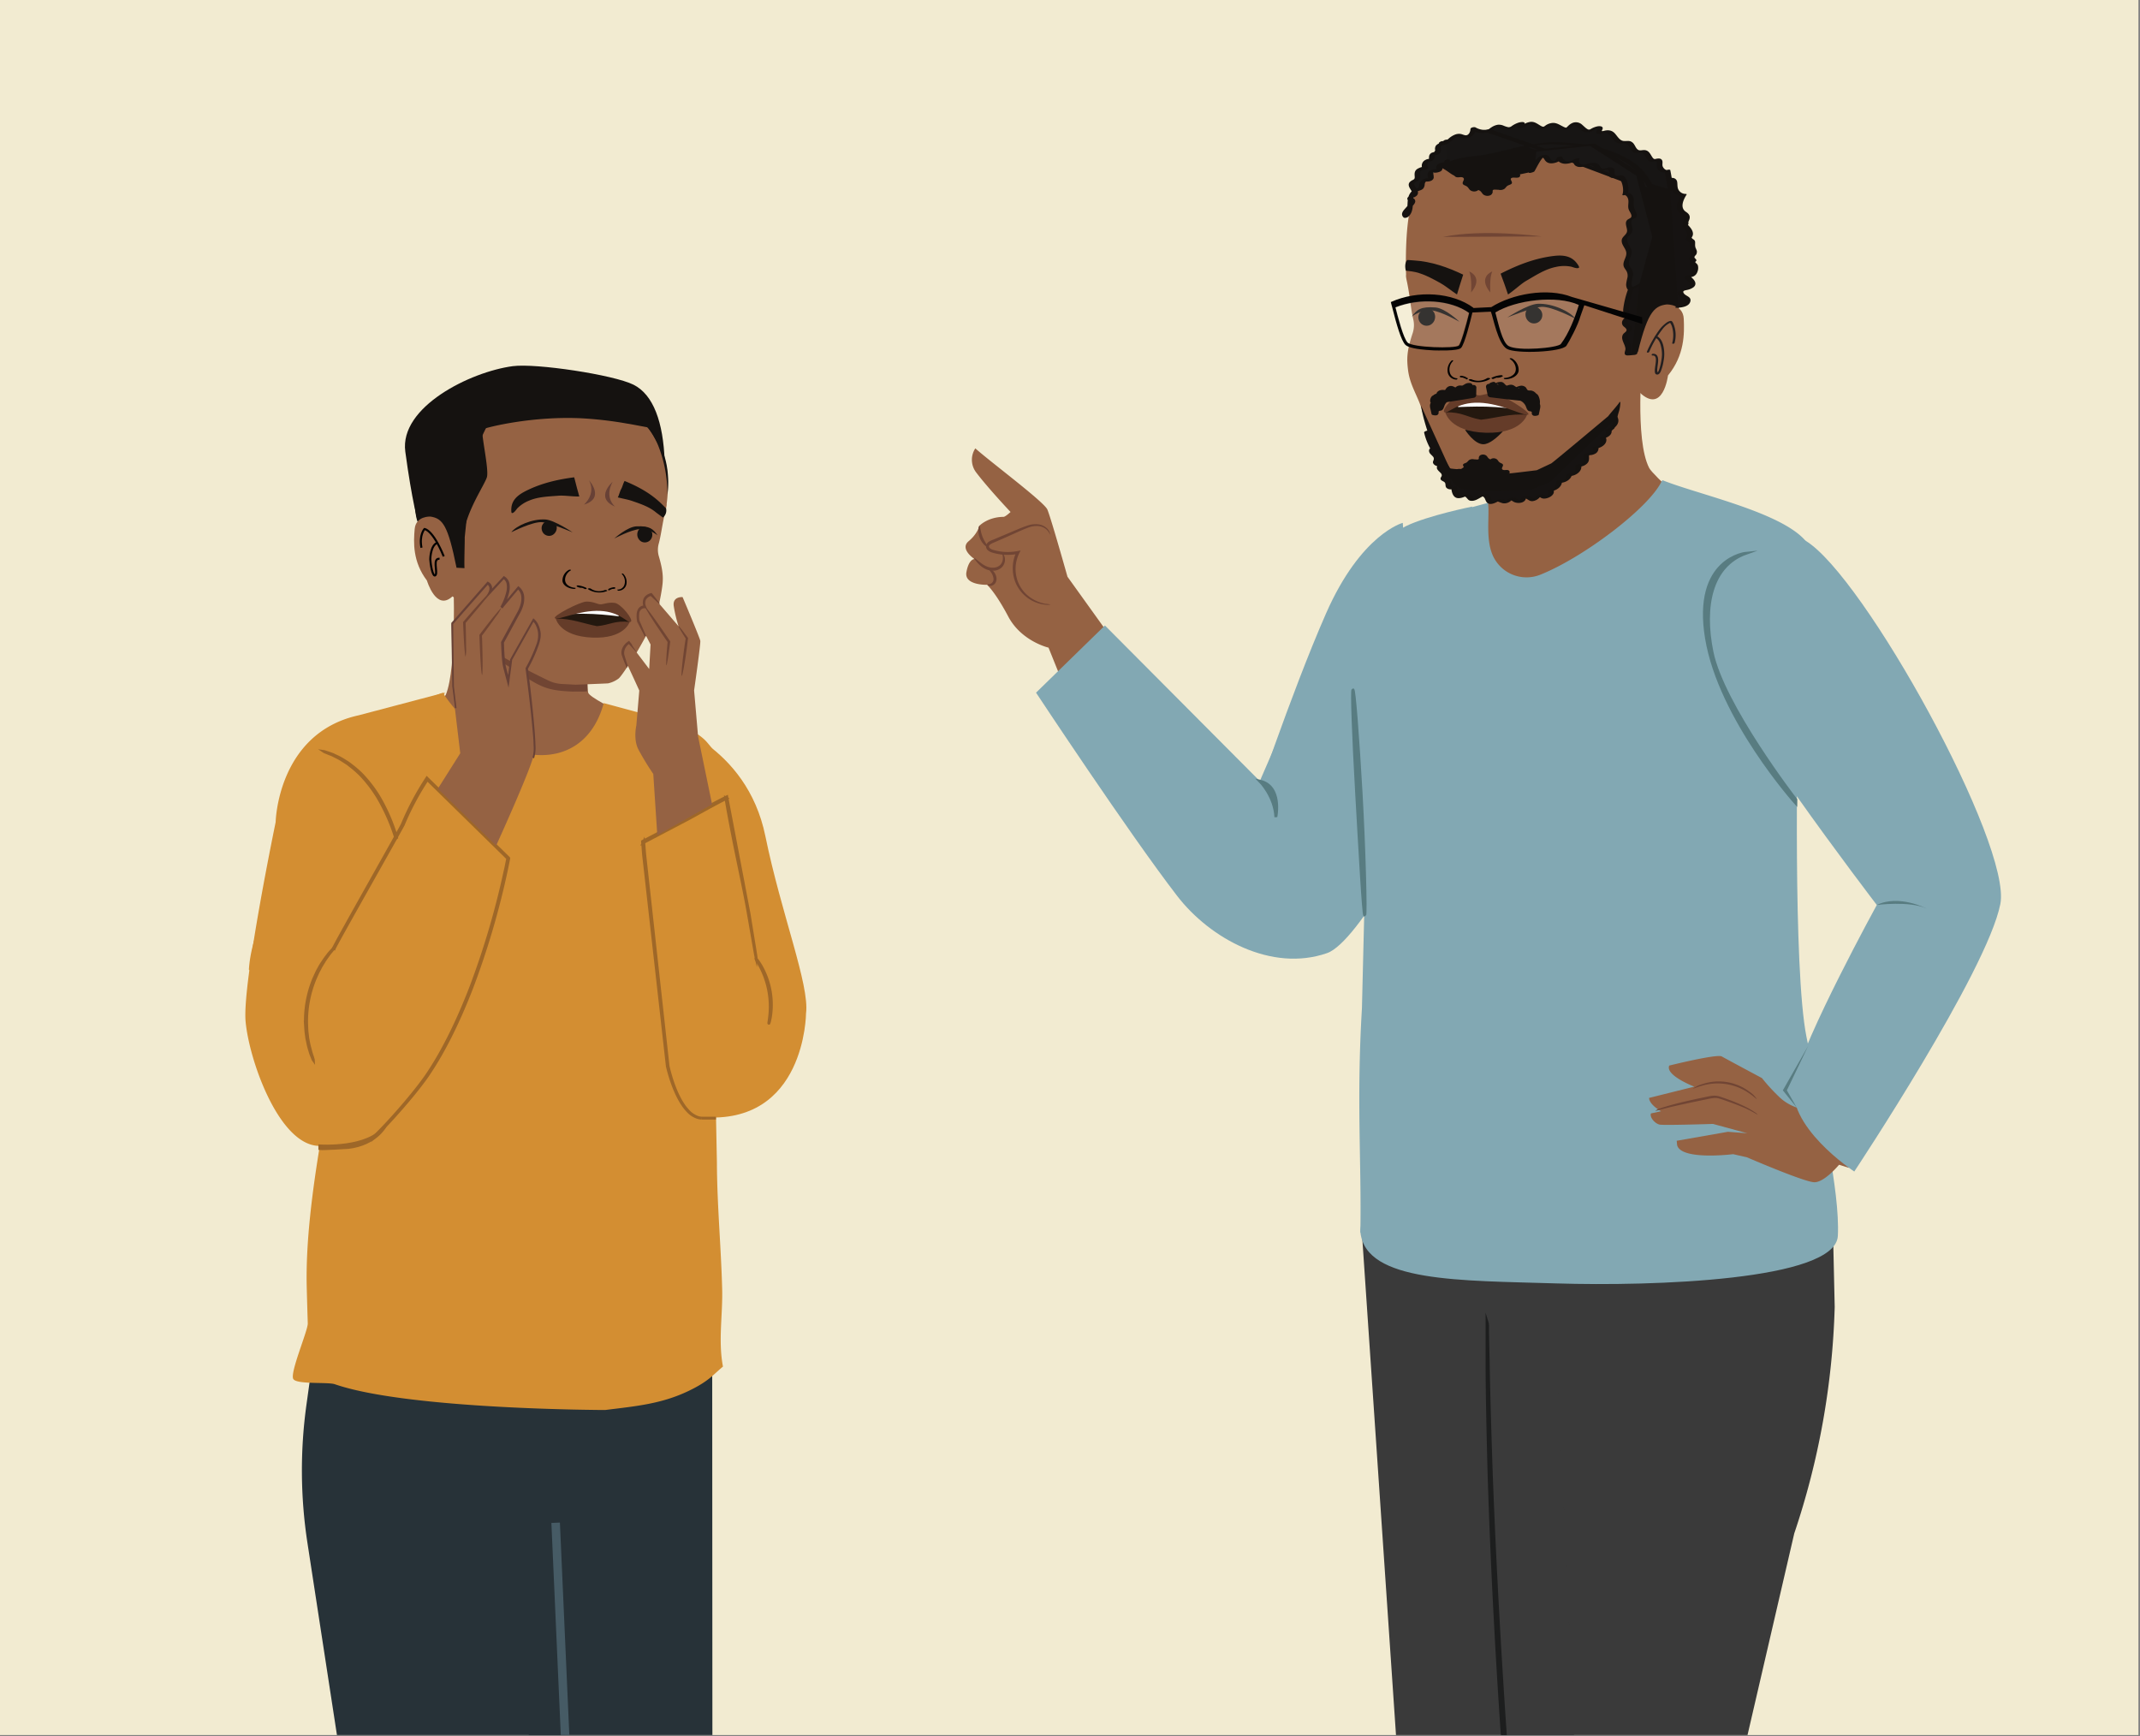 <svg xmlns="http://www.w3.org/2000/svg" xmlns:xlink="http://www.w3.org/1999/xlink" viewBox="0 0 1221.96 991.43"><rect x="0" y="0" width="1221.96" height="991.43" fill="#808080" stroke="none"/><defs><style>.cls-1,.cls-14,.cls-9{fill:none;}.cls-2{clip-path:url(#clip-path);}.cls-3{fill:#f2ebd1;}.cls-4{fill:#f8e494;opacity:0.51;}.cls-5{fill:#956243;}.cls-6{fill:#714533;}.cls-7{fill:#151210;}.cls-8{fill:#010101;}.cls-9{stroke:#010101;stroke-width:1.18px;}.cls-14,.cls-18,.cls-22,.cls-31,.cls-9{stroke-miterlimit:10;}.cls-10{fill:#24180f;}.cls-11,.cls-30{fill:#fff;}.cls-12{fill:#653c29;}.cls-13{fill:#273238;}.cls-14{stroke:#465b65;stroke-width:4.87px;}.cls-15{fill:#d38e32;}.cls-16{fill:#684136;}.cls-17,.cls-18{fill:#9e6728;}.cls-18{stroke:#9e6728;}.cls-18,.cls-22,.cls-31{stroke-width:1.62px;}.cls-19{fill:#714534;}.cls-20{fill:#82a8b3;}.cls-21{fill:#3a3a3a;}.cls-22{fill:#1d1e1e;stroke:#1d1e1e;}.cls-23{fill:#825639;}.cls-24{fill:#231f20;}.cls-25{fill:#161312;}.cls-26{fill:#171514;}.cls-27{fill:#181615;}.cls-28{fill:#191716;}.cls-29{fill:#040404;}.cls-30{opacity:0.14;}.cls-31,.cls-32{fill:#587c81;}.cls-31{stroke:#587c81;}</style><clipPath id="clip-path"><rect class="cls-1" x="-0.89" y="-0.73" width="1221.96" height="991.43"/></clipPath></defs><g id="Layer_4" data-name="Layer 4"><g class="cls-2"><polyline class="cls-3" points="-0.89 990.7 -0.89 -0.73 1221.07 -0.73 1221.07 990.7"/><polygon class="cls-4" points="200.18 414.83 196.03 427.83 182.57 427.83 193.46 435.86 189.3 448.86 200.18 440.83 211.07 448.86 206.91 435.86 217.79 427.83 204.34 427.83 200.18 414.83"/><path class="cls-5" d="M258.86,330.75S261,381,254.59,396.67c-1.55,3.79-26.11,20-26.11,20l67.58,27.38,92.72-21s-51.73-22.85-52.92-27.54.74-36.74.74-36.74"/><path class="cls-6" d="M354.77,365c-3,4.3-5.81,8.77-9,12.93a.65.65,0,0,0-.09.19.58.58,0,0,0-.85.09c-2.24,2.8-6.48,4.22-8.47,7.21-1.72,2.59-.75,6.14-1,9.3-2.28.3-5.44.06-8.3.18-19.35-.77-18.83-3.85-45.07-19.55-8.22-4.92-6.29-11.34-7.83-12.55C300.7,362.7,327,364.36,354.77,365Z"/><path class="cls-7" d="M238.73,298.37s-3.47-12-7.3-40.49c-3.43-25.52,37.12-45.59,61.36-48.8,13.32-1.76,57.6,4.91,68.95,10.59s17,21.39,17.79,43.72c0,0-6.48-22.31-20.62-22.13-11.53.15-48.53-6.48-58.36-2.57s-31.48,12.12-33.26,47.06c-.48,9.53-17.16-.93-22,4.71S238.73,298.37,238.73,298.37Z"/><path class="cls-5" d="M256.94,339.7l-3-34.46-.73-38.48L269,238l27.69-12.59,31,1.78s24.73,6.78,32.53,9.07,13.08,12,18.13,22.87,2.31,28.62,2.31,28.62c.2.62-.55,3.32-.68,3.88-1.74,7.12-2.39,13.36-3.8,18.67a13.17,13.17,0,0,0,0,7.26c2.76,9.4,2.61,13.4,1.71,19.08-1.23,7.76-2.84,14.36-5.87,20.41-3.21,6.42-7.21,13.34-8,14.69,0,0-8.92,14.34-10.82,15.72a15.66,15.66,0,0,1-6,2.74c-1.3.11-18.42.76-18.42.76l-7.94-.41a20.41,20.41,0,0,1-7.77-2c-6.6-3.16-25.44-12.59-30.55-16.39-6.89-5.12-14.7-25.83-14.7-25.83"/><path class="cls-7" d="M265.37,306.73c.06,3-.37,14.77-.13,17.68l-15.35-.78c-4.31-10.33-9.49-22.48-11.16-25.26-2.62-4.35-2.4-25-2.33-32.83l0-1.68c.06-7.47,7.57-19.1,20.09-31.12,13.77-13.22,37.7-20.23,61-17.85,2.21.23,4.41.54,6.54.92,20.15,3.62,36.64,14.25,49,31.59,8.93,12.51,9.11,26.48,8.07,35a75.36,75.36,0,0,0-5.8-29.32c-5.22-11.59-12.22-15.08-17.17-16a16.77,16.77,0,0,0-8.27.53c-4.95.95-12.14,0-17.31-.88-3.85-.7-6.9-1.46-7.73-1.67-2.55-1.9-6.42-3.35-11.2-4.21-11.12-2-27.35-.54-30.84,4.27-3.88,5.33-12.82,24.47-13,29"/><path class="cls-5" d="M258.38,340.51c-9.35,8.83-14.59-9-14.59-9-8.2-10.8-7.69-21.9-7-29.47s9-7.08,9-7.08c7.05,1.09,10,5,14.89,29.21"/><path class="cls-7" d="M373.31,244.64c-4.84-8.52-14.46-19.34-19.86-27.51-2.71-.37-16.18-1.23-19-1.46-28.81-2.35-68.23,12.67-72.37,23-2.58,6.46-2.48,42.18-1.36,45.47,3.09,9,4,20.75,4,20.75,1.73-13.33,11.9-27.84,13.29-32.38s-3.85-26.55-2.33-27.41,28.19-7.85,57.61-6.19a218.35,218.35,0,0,1,25,3C358.23,241.79,373.36,244.73,373.31,244.64Z"/><path class="cls-7" d="M315.91,298.37a4.59,4.59,0,0,0-5-.07,4.44,4.44,0,0,0-1.45,2,4.6,4.6,0,0,0,.88,4.23,4.26,4.26,0,0,0,4.85,1.11,4.74,4.74,0,0,0,2.6-5.37c-.08-.35-.5-1.11-1.88-1.92"/><path class="cls-7" d="M366.23,301.16a4.62,4.62,0,0,1,4.93,1.15,4.46,4.46,0,0,1,1.24,2.15,4.61,4.61,0,0,1-1.3,4.13,4.27,4.27,0,0,1-4.94.61,4.73,4.73,0,0,1-2-5.6,4.22,4.22,0,0,1,2.11-2.44"/><path class="cls-7" d="M350.77,307.48s7.46-6.73,12.68-6.94c7.61-.32,9.47,1.49,12,5.1,0,0-4.77-3.88-10.13-3.52C360.17,302.47,350.77,307.48,350.77,307.48Z"/><path class="cls-7" d="M327,304s-10.41-7.07-15.62-7.38c-7.61-.46-16.83,3.73-19.4,7.29,0,0,12.18-6.2,17.53-5.74C314.6,298.6,327,304,327,304Z"/><path class="cls-7" d="M327.87,272.52c.46,1.76.91,3.51,1.36,5.28.34,1.34,1.22,4.37,1.55,5.71-4.57,0-8.86-.71-11.75-.47-5.73.46-11.7.56-17,2.85a19.49,19.49,0,0,0-6.57,4.31c-.59.61-2,2.95-3.16,2.74-.48-.08-.34-2.42-.32-2.67.31-4.72,3.58-7.5,7.89-9.73,8.79-4.53,18.24-6.74,28-8"/><path class="cls-7" d="M380.33,290.27l-2.21-2.19c-6.11-6.13-13.5-10.19-21.47-13.45-.91,1.56-1.13,3.13-2,4.7-.69,1.2-1.19,3.48-1.88,4.68,3.9.94,5.92,1.25,8.31,2.08,4.75,1.64,9.77,3.31,13.62,6.59.31.26,3.55,2.59,3.83,2.86A5.24,5.24,0,0,0,380.33,290.27Z"/><path class="cls-8" d="M345.15,337a8.45,8.45,0,0,1-7.84-.9c-.48-.34-2.15-.12-1.48.36a11.89,11.89,0,0,0,10.68,1.05c.29-.14.25-.36-.1-.5a1.88,1.88,0,0,0-1.26,0"/><path class="cls-8" d="M334.9,335.75a13.94,13.94,0,0,0-4.78-1.48,1.12,1.12,0,0,0-.76.2c-.14.13-.18.3,0,.41a5.12,5.12,0,0,0,2.62.76,1,1,0,0,0,.84-.28c.16-.23-.1-.39-.33-.4a4.06,4.06,0,0,1-2.12-.62l-.76.61a12.19,12.19,0,0,1,4.27,1.35,1,1,0,0,0,.89-.06c.19-.1.39-.34.13-.49"/><path class="cls-8" d="M328.25,335.63c-2-.15-4.22-1.14-5.1-2.7-1.34-2.35.2-5.86,2.71-7.19.28-.14.15-.36-.12-.43a1.6,1.6,0,0,0-1.06.17,7,7,0,0,0-3.51,6.18c.2,2,2,3.5,4.31,4.2a10.44,10.44,0,0,0,2.16.41c.3,0,.83,0,1-.27s-.11-.35-.38-.37"/><path class="cls-8" d="M348.79,336.17a.26.26,0,0,1,.26-.37,2.22,2.22,0,0,0,1.55-.43l.48.68a6.68,6.68,0,0,0-3.12,1,.54.54,0,0,1-.62-.13c-.12-.11-.25-.37,0-.49"/><path class="cls-8" d="M347.29,336.39a7.48,7.48,0,0,1,3.49-1.07.64.64,0,0,1,.52.27.3.3,0,0,1,0,.41"/><path class="cls-8" d="M352.84,336.65a4,4,0,0,0,3.52-2.26,6,6,0,0,0-1.2-6.51.24.24,0,0,1,.12-.42.78.78,0,0,1,.67.26,6.66,6.66,0,0,1,1.79,5.57,4.61,4.61,0,0,1-4.56,4,.68.68,0,0,1-.62-.35c-.08-.25.1-.34.28-.34"/><path class="cls-9" d="M253.38,317.7c-6.36-15.48-11-15.64-11-15.64s-3.17,3.53-1.71,10.69"/><path class="cls-9" d="M251,319.07c-4.16-.46-1.06,7.36-2.23,9.17s-2.64-3.06-3.08-8.94c0,0,.09-7.93,4-9.33"/><path class="cls-10" d="M342.66,347.56c-6.84-.31-22.12,3.16-25.28,5.66,0,0,7.57,5.74,23.43,6.45s18.73-4.54,18.73-4.54S351.37,348,342.66,347.56Z"/><path class="cls-11" d="M324,350.59s8.17-.29,14.66,0,14.6,1.31,14.6,1.31,1.26-4.78-10.51-5.31S324,350.59,324,350.59Z"/><path class="cls-12" d="M340.91,357.54c-7.37-1.39-14.85-4.47-23.53-4.32,0,0,2,10,20.63,10.84s21.53-8.93,21.53-8.93C350.9,354.2,348.39,356.83,340.91,357.54Z"/><path class="cls-12" d="M350.94,344.24c-3.91-.46-6.46.9-8.16.83s-4.12-1.67-8-1.56c-3.68.1-19.61,8.33-17.92,9.56s14-4.77,25.8-4.24,15.72,7.28,17.51,6.2S354.59,344.68,350.94,344.24Z"/><path class="cls-13" d="M179.35,770.75,175,802a272.48,272.48,0,0,0,.54,78.92l25.38,165.29s-6.32,101.39-10.32,158.77c-3.49,49.74,6.56,124.1,6.56,124.1l83.75-2.18,44.64-271-8.26-186.39,28.27-94.21Z"/><path class="cls-13" d="M406.68,781.77l.14,276.82a114.4,114.4,0,0,1-6.8,40.68l-58.52,200.4L338,1312.92l-50.34-10.86,24.33-531.31Z"/><path class="cls-14" d="M280.9,1326.88l44.64-271-8.26-186.39"/><path class="cls-15" d="M413.08,507.48c1-20.33,2.54-42.32,1.07-65.87a13.06,13.06,0,0,0-.4-2.86,12.85,12.85,0,0,0-1.62-3.2,76.76,76.76,0,0,0-8.93-12.3c-7.64-8-20.41-10.47-30.57-14.26l-27.88-7.52c-12,44.35-63.85,36.27-91.93-5.93,0,0-28.09,10.61-55.46,23-5.51,2.5-13.76,8.36-21.08,14.87a7.69,7.69,0,0,1,1.67,5c0,10.05-3.29,19-7.44,28-4.42,9.63-8.45,19.23-11.94,29.25s-6.57,20-9.92,30c-3.1,9.23-5.92,18.34-6.53,28L164.55,573l30.09,11.2c-4.08,32.61-20.71,99.23-19.5,150.7q.27,10.37.6,20.72c.14,4.1-10.45,28.5-8.23,31.85,2.09,3.17,19.72,1.56,23.66,2.92,42.22,14.56,154.38,14.72,154.38,14.72,17.65-2.19,32.31-3.45,48-11.06,11.1-5.4,13.25-8.7,19.27-13.74-2.82-14.72-.07-29.41-.46-44.35-.62-24-2.91-48-3-72.09,0-1.37-1.81-86.47-1.32-87.48a23,23,0,0,0,4.21-2.81c1.22-.94-.5-14-.52-16-.08-5.61,0-11.22.08-16.83C412,529.67,412.52,518.57,413.08,507.48Z"/><path class="cls-16" d="M349.79,275.16s-10.45,9.08,1.39,14.1C351.18,289.26,344.9,284.24,349.79,275.16Z"/><path class="cls-16" d="M336.35,274.27s9.4,10.16-2.91,13.87c0,0,7.09-5.93,2.91-13.87"/><path class="cls-17" d="M406.8,602c-.17-3-.78-35.58-1-40.29-.43-9.84-.92-23.46-1.39-38.52s-.65-28.69-.92-38.51c-.07-4.7-.08-8.63-.13-11.67a22,22,0,0,1,.18-4.29,19.71,19.71,0,0,1,.43,4.27c.17,3,.36,7,.61,11.64.44,9.87.93,23.49,1.39,38.52s.66,28.7.94,38.54l.51,40.29"/><path class="cls-15" d="M387.61,467.35,337.82,498.9l32.61,108.71c4.06,13.51,15.52,29.06,30.28,30.26,59.21,4.79,59.54-59.18,59.54-59.19,2.14-16.18-14.14-56.86-23.22-101.26-10.7-52.34-58.25-65.19-58.25-65.19"/><path class="cls-15" d="M240.26,464.6s-20.61,21.62-23.32,29.65a21.06,21.06,0,0,0,.63,14.81l-18.76,28L254,395.44l-49.22,13c-46.41,10.16-47.38,61-47.38,61s-19.09,91.93-17.17,113.71,18.55,69.31,40.93,71.11,53.94-23.05,71.51-56.17c18.36-34.63,34.9-93,34.9-93Z"/><path class="cls-18" d="M178.59,604.6c-.19-.47-.45-1.13-.75-1.86a24.17,24.17,0,0,1-1-3,35.4,35.4,0,0,1-1.07-4.07c-.1-.78-.33-1.54-.5-2.38s-.24-1.72-.37-2.63c-.29-1.82-.36-3.78-.49-5.84a62.4,62.4,0,0,1,4.86-26.19c.86-1.82,1.63-3.68,2.54-5.27.46-.8.86-1.6,1.31-2.32s.9-1.4,1.32-2a40.84,40.84,0,0,1,2.44-3.42,26.25,26.25,0,0,1,2-2.44l1.36-1.47a2.9,2.9,0,0,1,.51-.48s-.11.23-.39.59l-1.24,1.56a25.76,25.76,0,0,0-1.92,2.49c-.7,1-1.56,2.12-2.34,3.47l-1.27,2.06c-.44.71-.8,1.52-1.23,2.31-.9,1.58-1.64,3.38-2.47,5.24a63.89,63.89,0,0,0-4.79,25.91c.1,2,.14,4,.41,5.77.11.9.16,1.8.32,2.61s.26,1.62.45,2.38c.28,1.52.71,2.85,1,4.05s.6,2.19.88,3a17.93,17.93,0,0,1,.6,1.9,2,2,0,0,1,.16.68A2.44,2.44,0,0,1,178.59,604.6Z"/><path class="cls-18" d="M226.47,478.25a103.09,103.09,0,0,0-10.23-23.56A74.47,74.47,0,0,0,206.4,442a60,60,0,0,0-5.3-4.63c-.87-.66-1.7-1.33-2.54-1.91l-2.5-1.56a35.21,35.21,0,0,0-4.47-2.35c-.68-.31-1.28-.64-1.88-.87l-1.64-.58-2.29-.76a2.88,2.88,0,0,0-.76-.22,3,3,0,0,0,.76.37l2.23.9,1.61.63c.57.24,1.16.59,1.83.92a34.38,34.38,0,0,1,4.36,2.43l2.46,1.58c.82.58,1.59,1.26,2.49,1.93a58.29,58.29,0,0,1,5.18,4.62,75.57,75.57,0,0,1,9.68,12.63A109.44,109.44,0,0,1,226,478.6C226.13,478.49,226.29,478.36,226.47,478.25Z"/><path class="cls-18" d="M431.69,546.6l-.24-1.26c-.22-1.16-.51-2.83-.89-5l-3.26-18.71c-2.75-16.14-8.25-39-12.85-66l.41.23c-7.59,3.8-13.55,7.28-21.8,11.76l-25.71,13.5.2-.43c.22,1.91.42,5.62.64,7.69,5.33,48.34,10.12,91.66,13.3,120.48h0c2.82,11.91,7,20.78,11.31,25.3a13.59,13.59,0,0,0,5.65,3.87,9.83,9.83,0,0,0,1.69.38,3.81,3.81,0,0,1,.59.07l-.58-.07a7.79,7.79,0,0,1-1.72-.32,13.22,13.22,0,0,1-5.79-3.81c-4.38-4.54-8.66-13.4-11.58-25.38h0L367.52,488.46c-.22-2.07-.42-5.78-.64-7.7l0-.28.23-.13,25.69-13.46c8.22-4.46,14.19-7.92,21.83-11.71L415,455l.07.42,12.61,66.1c1.32,8.05,2.34,14.42,3.08,18.81.34,2.16.6,3.84.79,5l.2,1.29a3.42,3.42,0,0,1,0,.45A2.23,2.23,0,0,1,431.69,546.6Z"/><path class="cls-18" d="M432.65,548.6a31.65,31.65,0,0,1,2.25,3.51,44.62,44.62,0,0,1,5.29,26.6,33.47,33.47,0,0,1-.71,4.1,4.69,4.69,0,0,1-.46,1.46c-.12,0,.35-2.15.63-5.62a48.89,48.89,0,0,0-5.25-26.26c-1.6-3.09-2.8-4.83-2.73-4.94A6,6,0,0,1,432.65,548.6Z"/><path class="cls-18" d="M290.3,489.8,244,444.51l-.24-.24-.17.27a160.48,160.48,0,0,0-13.85,26.12c-.69,1.78-38.91,69.09-39.41,71l.47.11c.53-1.87,38.79-69.17,39.51-70.94A159.15,159.15,0,0,1,244,445.12l45.91,45c-.5,2.6-1,5.22-1.62,7.84a465,465,0,0,1-19.41,65.67c-7.48,19.41-15.73,36.06-24.11,48.67-6.16,9.66-23.76,30-32.89,38.26l.25.25c9.27-8.32,26.75-28.43,32.93-38,8.46-12.6,16.78-29.26,24.29-48.7a462.33,462.33,0,0,0,19.47-65.75c.59-2.72,1.15-5.41,1.66-8.11l0-.24Z"/><path class="cls-5" d="M308,362.47c.62,5.79-7.31,19.73-7.31,19.73S306,423,304.86,430.54s-21.59,52.38-21.59,52.38L250,450.4l12.81-20.29-4.49-37.58-.39-36,20.28-23.28a3.65,3.65,0,0,1,.54.32,3.5,3.5,0,0,1,.79,4.87l8-8.05c6.52,4-1.27,17.15-1.27,17.15l9.52-11.27c5.74,4.82.28,14.16.28,14.16l-9.28,16.88s.2,11.2,1.31,14.84,1.95,7.51,1.95,7.51l1.67-12.55,12.78-22.58S307.37,356.67,308,362.47Z"/><path class="cls-16" d="M308.76,361.93l-.09-1a15.79,15.79,0,0,0-1.14-3.91,9.85,9.85,0,0,0-2.44-3.48l-.57-.51-.4.71c-4.05,7.18-8.37,14.77-12.73,22.6l-.08.12,0,.12c-.39,2.83-.79,5.84-1.19,8.91-.16-.61-.31-1.21-.48-1.83-.23-.9-.46-1.8-.7-2.71a25.26,25.26,0,0,1-.46-2.74c-.44-3.65-.61-7.46-.71-11.27l5.47-10.05c.94-1.74,1.9-3.48,2.85-5.25.47-.87,1-1.74,1.45-2.7a22.35,22.35,0,0,0,1.13-2.88,13.89,13.89,0,0,0,.6-5.76,7.94,7.94,0,0,0-2.79-5.19l-.56-.45-.45.54-6,7.14a34.91,34.91,0,0,0,1.24-4,12.89,12.89,0,0,0,.23-4.91,6.2,6.2,0,0,0-2.77-4.23l-.5-.31-.38.43L281,336.09a4.71,4.71,0,0,0,0-.75,4.11,4.11,0,0,0-2.08-3l-.5-.29-.38.42-20.2,23.08-.16.18,0,.25c.21,12.94.41,25,.59,36,.55,4.28,1.06,8.37,1.56,12.31.28,0,.56.08.84.14l-1.47-12.39c-.13-10.93-.28-22.88-.43-35.73l19.74-22.4a2.74,2.74,0,0,1,.94,1.66,4.55,4.55,0,0,1-.51,2.63l-2.37,4.52L280,339l.21-.23.11.07c.06-.12.11-.24.17-.37l7.19-7.77a4.68,4.68,0,0,1,1.65,2.92,11.29,11.29,0,0,1-.23,4.37,31.61,31.61,0,0,1-3.39,8.53l1.16.83.14-.17.13.1c.13-.23.25-.46.37-.69l8.36-9.94a6.52,6.52,0,0,1,1.78,3.77,12.7,12.7,0,0,1-.56,5.16,19.34,19.34,0,0,1-1.05,2.74c-.4.87-.91,1.72-1.38,2.61l-2.87,5.25-5.57,10.23-.1.17,0,.18c.12,3.93.29,7.79.75,11.61a25.5,25.5,0,0,0,.5,2.88c.25.9.48,1.81.72,2.71.46,1.78.93,3.54,1.39,5.26l.91,3.45.46-3.5,0-.19h.15c0-.12-.07-.25-.1-.38.56-4.08,1.09-8.12,1.54-11.84l12.17-21.72a8.8,8.8,0,0,1,1.53,2.38,14,14,0,0,1,1.06,3.58,14.93,14.93,0,0,1-1,7.21,88.27,88.27,0,0,1-6,13.13l-.09.17,0,.33c1.74,13.21,3.17,25.27,4.09,35.95.24,2.68.47,5.25.49,7.74a19.91,19.91,0,0,1-.6,7,.64.64,0,0,0,0,.07,9.37,9.37,0,0,1,.85.4,2.25,2.25,0,0,0,.08-.24,21.34,21.34,0,0,0,.73-7.29c-.08-2.5-.23-5.1-.44-7.78-.82-10.66-2.18-22.68-3.84-35.84a86.67,86.67,0,0,0,6-13.14,26.71,26.71,0,0,0,1.05-3.75,14.94,14.94,0,0,0,.23-2Z"/><path class="cls-6" d="M274.52,379.25c-.26-3.83-.52-9.08-.72-14.9l-.06-1.6,0-.25.17-.21c3.29-4.35,6.31-8.21,8.53-10.89s3.65-4.33,3.8-4.21a23.87,23.87,0,0,1-3,4.79c-2,2.87-4.89,6.82-8.17,11.18l.14-.46a9.6,9.6,0,0,0,.06,1.6c.19,5.83.31,11.09.3,14.91s-.11,6.18-.3,6.19S274.77,383.07,274.52,379.25Z"/><path class="cls-6" d="M265.15,369.28c-.25-3.49-.51-8.37-.73-13.82l0-.28.19-.21,1.12-1.32c3.82-4.45,7.33-8.42,9.92-11.26s4.28-4.52,4.43-4.39-1.24,2.05-3.65,5.06-5.84,7-9.61,11.52l-1.13,1.32.18-.5c.18,5.54.27,10.35.26,13.86a23.39,23.39,0,0,1-.28,5.67C265.64,374.93,265.41,372.77,265.15,369.28Z"/><path class="cls-5" d="M398.61,420.51l8,38.78-31.28,17.64-2.3-35a156.52,156.52,0,0,1-8.51-14c-3-5.87-1.17-13.63-1.17-13.63l1.69-20s-5.83-12.88-8.59-18.44,2.76-9,2.76-9L370.69,382l.79-14-7-13.44c-1.52-8.85,3.79-8.09,3.79-8.09a4.92,4.92,0,0,1,3.55-7.07l15.65,18.19A75.81,75.81,0,0,1,384.71,346c-.75-5.56,5.06-5.06,5.06-5.06s9.86,23.26,10.11,25-3.54,28.3-3.54,28.3Z"/><path class="cls-6" d="M363.75,354.89l4.49,8.66c.28-.46.3-.05.67-.46l-3.76-8.7a13.82,13.82,0,0,1-.13-4.06,3.27,3.27,0,0,1,2.12-2.93,3,3,0,0,1,1-.11l1.2.11-.43-1.09a4.71,4.71,0,0,1-.08-3.87,4.83,4.83,0,0,1,2.72-2.12l5.06,4.68c-.05-.76-.12,0-.05-.76-.9-1-3.31-4.27-4.2-5.32l-.3-.34-.4.11a7,7,0,0,0-2.32,1,5.38,5.38,0,0,0-1.76,1.94,6.09,6.09,0,0,0-.3,4.14,3.12,3.12,0,0,0-.53.11,4,4,0,0,0-2.22,1.63,5.76,5.76,0,0,0-.92,2.43,15.82,15.82,0,0,0,.14,4.71Z"/><path class="cls-6" d="M360.91,368.09l-1.3-1.7-.38-.51-.51.35a9.17,9.17,0,0,0-3,3.14,6.63,6.63,0,0,0-.83,4.25,66.09,66.09,0,0,0,3,7.63c.39-.3.2-.76.65-1-.42-.89-1.92-5.83-2.13-6.79a6.48,6.48,0,0,1,2.67-5.7l4.44,4.78C363.67,372.09,360.67,368.52,360.91,368.09Z"/><path class="cls-6" d="M390.57,371c.32-2.46.65-4.65,1-6.61l.11.44c-2.7-4.16-4.38-7.09-4.15-7.25s2.33,2.51,5.2,6.53l.13.2v.25c-.21,2-.5,4.24-.82,6.64-1.15,8.21-2.36,14.77-2.76,14.77S389.44,379.26,390.57,371Z"/><path class="cls-6" d="M381.22,366.33l.11.47c-.95-1.37-2-2.85-3-4.38-5.89-8.6-10.37-15.81-10-16s5.35,6.61,11.23,15.21l3,4.4.14.22v.25c-1,7.86-1.84,13.39-2.17,13.39S380.48,374.18,381.22,366.33Z"/><path class="cls-18" d="M182.61,654.3s28,2,37.32-11.27c0,0-5.33,10.33-21,12.16,0,0-14.46.92-16.32.69Z"/><line class="cls-18" x1="400.73" y1="638.46" x2="408.81" y2="638.46"/><path class="cls-5" d="M609.54,329.31s-9.38-33.39-11.48-38.36c-1.86-4.4-32.78-27.4-41.14-34.94h0a11.88,11.88,0,0,0,.49,13.76c7.06,9.3,19.63,22.57,19.63,22.57s-2.95,2.77-4,2.78c-9.16.1-13.84,5.14-13.84,5.14s-.8,4.31-6.12,8.78,3.35,10.16,3.35,10.16-3.23-.14-4.6,7.5,11.78,7.22,11.78,7.22,4.6,3.93,12.11,18.11,23,17.78,23,17.78l12.84,31.91,32.73-24Z"/><path class="cls-19" d="M599.92,345.18a8.25,8.25,0,0,1-3.25.08,20.71,20.71,0,0,1-17.09-13.38,21.68,21.68,0,0,1,.89-16.86l.92,1.22a30.65,30.65,0,0,1-14.58-.64,7.17,7.17,0,0,1-2.6-1.28,3,3,0,0,1-1.09-3.12A4,4,0,0,1,565.2,309c.81-.44,1.56-.71,2.29-1l4.33-1.84c5.69-2.33,10.63-4.65,15.15-6.15a13.64,13.64,0,0,1,6.42-.55,8.77,8.77,0,0,1,4.38,2.17c2,1.94,1.86,3.71,1.8,3.64a8.12,8.12,0,0,0-2.24-3.13,8.43,8.43,0,0,0-4.1-1.73,13,13,0,0,0-5.9.77c-4.23,1.56-9.26,4.05-14.87,6.45l-4.31,1.89c-1.44.63-3.14,1.26-3.4,2.23s1,1.89,2.54,2.27a28.43,28.43,0,0,0,5,1,29.48,29.48,0,0,0,8.78-.36l1.7-.33-.77,1.55a20.44,20.44,0,0,0-1,15.6,19.62,19.62,0,0,0,7.79,10,21.9,21.9,0,0,0,8,3.27A31.81,31.81,0,0,1,599.92,345.18Z"/><path class="cls-19" d="M572.26,315.9c.11-.16,1.54,1,1.59,3.63a6.14,6.14,0,0,1-1.62,4.23,7.09,7.09,0,0,1-5.12,2.11c-4.06.06-7-2.44-8.56-4.09s-2.43-3-2.28-3.12,1.31.77,3.1,2.22,4.42,3.34,7.71,3.26a5.9,5.9,0,0,0,4-1.5,5.36,5.36,0,0,0,1.53-3.18C572.9,317.31,572,316,572.26,315.9Z"/><path class="cls-19" d="M564,312.29c-.24.39-3.15-1.42-4.58-5.19s-.52-7.06-.09-6.92.4,3,1.7,6.3S564.33,311.91,564,312.29Z"/><path class="cls-19" d="M564.58,324.46c.17-.16.87.17,1.86,1A6.94,6.94,0,0,1,569,330a4.47,4.47,0,0,1-.74,3.05,3.69,3.69,0,0,1-2.17,1.42c-1.53.3-2.28-.55-2.12-.7s.85,0,1.75-.47a2.93,2.93,0,0,0,1.56-3.13,8.17,8.17,0,0,0-1.75-3.85C564.84,325.31,564.41,324.64,564.58,324.46Z"/><path class="cls-20" d="M739.28,400.18,719.36,446l-88.44-88.85-39.33,38.36s53,80.29,80.59,116.07c18.83,24.45,54,43.64,85.57,32.65,18.39-6.4,54.56-77.37,54.56-77.37l-73-66.64"/><path class="cls-20" d="M801,298.55s-23.83,6.19-43.88,51.85-43.43,115.93-43.43,115.93L771,529.7l41.31-62.88Z"/><path class="cls-20" d="M703.14,465.42s14.64,18.76,15.41,27.57C718.55,493,716.87,471.2,703.14,465.42Z"/><path class="cls-21" d="M1046.27,685.44l1.36,60.83a442.63,442.63,0,0,1-23.09,129.3L997.25,993.31s-4.79,114,.07,178.49c4.24,55.92-6.45,159.94-6.45,159.94l-101.8-2.44-28.83-332L843.31,794.64,808.94,688.73Z"/><path class="cls-21" d="M777.46,701l20.79,306.3a128.77,128.77,0,0,0,7.64,45.72l45.94,225.3,4,29,56.59-12.21L885.05,683.67Z"/><path class="cls-20" d="M1026.51,417.25s-2.81,135.75,5,174.78,19.24,88.2,17.92,113.66-105.86,28.84-160.6,27.14-108.89-.52-112-29.09,176.38-281.5,176.38-281.5Z"/><path class="cls-5" d="M937.86,204.09s-4.56,47,3.86,63.16c2,3.92,26.88,26.27,26.88,26.27L860.77,341.39l-38.46-26.56s27.16-23.51,28-28.66-6.05-44.41-6.05-44.41"/><path class="cls-22" d="M849.09,754.94v22.4c0,14.38.4,35.23,1.07,61,1.51,51.5,5,122.57,11.2,200.89s13.41,149,18.47,200.25c2.69,25.51,4.87,46.16,6.37,60.58.78,7.07,1.38,12.6,1.78,16.46.24,1.81.4,3.35.54,4.29a10,10,0,0,0,.23,1.44,9,9,0,0,0,0-1.47c0-1.08-.2-2.49-.33-4.3-.34-3.89-.84-9.42-1.48-16.49-1.37-14.45-3.35-35.14-5.8-60.68-4.93-51.2-11.87-121.94-18-200.25s-9.85-149.33-11.7-200.75c-.84-25.75-1.44-46.57-1.64-61-.17-7.1-.3-12.67-.37-16.56v-4.32A10.68,10.68,0,0,0,849.09,754.94Z"/><path class="cls-20" d="M1030.9,308.71c-14.17-16.43-61.55-26.41-81.64-34.54l-.65,1.05c-7.61,15.17-44.61,43.22-69.25,53a21.1,21.1,0,0,1-27-11.13c0-.09-.07-.17-.1-.25-4.34-10.15-1.26-24.28-2.81-30.7-.84-.38,1,1.34.18,1l-39.55,10.74,2,9.37-30.21,96.31-4.19,172.2c-3.18,53.12-.18,87.56-.9,128L858.53,715a333.46,333.46,0,0,0,93.16-1.5l63.12-10A982.52,982.52,0,0,0,1000.94,586c-10.61-58.42-3.82-134-2.65-144.17C1000.58,420.88,1052.19,333.26,1030.9,308.71Z"/><path class="cls-23" d="M940.44,223a2.28,2.28,0,0,1,0,.26A.35.35,0,0,0,940.44,223Z"/><path class="cls-5" d="M876.27,276.79l-30.55-1.27L830.46,272c-1.55,0-8.23-15.68-9.27-17.67-3.26-6.18-7.5-14.28-9.49-21-2.14-7.19-6.64-13.43-7.7-22.08-.77-6.33-.78-10.76,2.66-21.06a14.64,14.64,0,0,0,.28-8.05c-1.36-5.93-1.82-12.87-3.46-20.83-.13-.62-.85-3.64-.6-4.32,0,0-1.28-33.15,4.75-45s15-17.23,23.71-19.44S865.79,92,865.79,92l35.56-5,30.17,15,15.22,36.76-2.35,42.59-4.67,38"/><path class="cls-7" d="M934.31,178.24c-.19,3.29-4.38,19.69-4.77,22.9l17-.25c5.18-11.26,11.41-24.51,13.37-27.53,3.07-4.71-5.54-28.18-5.32-36.81l0-1.86c.24-8.28-7.61-21.46-21-35.27-23-23.76-21.88-24-57.6-21.66-2.45.16-4.91.41-7.28.75-22.46,3.21-41.2,2.77-55.61,21.49-10.39,13.49-2.48-3.49-1.67,6,.72-18.62-2.92-3.29-1-5.46,11.35-12.75,16.83,1,22.36.16a18.48,18.48,0,0,1,9.13.91c5.45,1.25,10.71.58,16.47-.25,4.29-.61,15.15-3,16.08-3.21,2.91-2,.46-13.21,5.79-14,12.39-1.77,29.27,3.77,35.22,6.57,7,3.32,23.9,10.53,21.45,29.46"/><path class="cls-7" d="M833.79,268a1.32,1.32,0,0,0,.58-.22c3.25-2.14,3.51-3.35,5.1-3.73a8.87,8.87,0,0,1,1.69-.38c4.59-.63,7.38-1.1,19.65,6.72.25.16,16.35-1.86,16.66-1.88l8.32-3.91c1.39-.85,32.57-27,32.57-27,.47-.88,6.11-7.1,6.34-7.93a2.8,2.8,0,0,1,.3-.15l.19-.08,0,.17a6.62,6.62,0,0,1,0,1.09,18.59,18.59,0,0,1-.87,4.61c-.73,2.31-1.15,4.66-1.79,7-.23.82-.49,1.62-.78,2.42-3.55,2.2-26.19,30.58-39.07,36.93a56.76,56.76,0,0,1-10.49,1.53c-13.19,1.08-25.92,1-38.88-2.76a11.67,11.67,0,0,1-7.46-6.55c-3.86-9-12.38-28.92-14.46-42.31,3.57,7.76,11.12,24.4,16.32,35.73.15.34,5.16.62,5.57.75"/><path class="cls-5" d="M935.92,223.78c13.73,13.44,16.52-9.39,16.52-9.39,9.51-11.64,9.39-23.94,9-32.36s-9.69-8.2-9.69-8.2c-7.85.93-11.33,5.18-17.66,31.76"/><path class="cls-7" d="M837.87,93.15c12.78-.13,46.39-8.73,63.73-9.7,7.19-.4,30.89,17.53,34,21.6,7,9.31-9.53,30.48,2.52,60.12,4,9.79,9.78-7.27,14.86-.84s7,9,7,9c4-28.26,3.87-27.27-2.17-55.24s-36.32-40.3-51-42.75S844.84,77.25,832,83.1"/><path class="cls-24" d="M941.71,200.92a56.74,56.74,0,0,1,7.62-13,11.73,11.73,0,0,1,4.27-3.58c-.17.07.09,0,.18-.06a1.19,1.19,0,0,0,.22-.05s-.16,0,0,0l-.56-.21a8.48,8.48,0,0,1,1.42,2.93,17.15,17.15,0,0,1,0,8.91c-.16.67,1.2.53,1.35-.09a16.83,16.83,0,0,0-.56-10.61c-.32-.7-.76-2-1.7-1.94a5.52,5.52,0,0,0-2.42,1.08,19,19,0,0,0-4.22,4.28,63.65,63.65,0,0,0-6.9,12.19c-.33.7,1,.75,1.27.18Z"/><path class="cls-24" d="M943.68,203c4.63-.23-1.35,11.18,2.76,10.86,1.08-.09,1.63-1.28,2-2.14a27,27,0,0,0,1.5-5.74,20.2,20.2,0,0,0,.17-6.76c-.4-2.79-1.37-6.14-4.2-7.34-.56-.24-1.53.57-.76.9,2.34,1,3.15,3.93,3.55,6.2a17.32,17.32,0,0,1,.19,5.23,36.1,36.1,0,0,1-1.29,6.18,11,11,0,0,1-.77,1.92c-.07.12-.36.41-.36.53s-.07,0-.08.08c.31.05.39,0,.24-.08l-.07-.1c0-.35-.26-.7-.28-1.08a10,10,0,0,1,.09-1.54c.12-1.19.33-2.37.42-3.57.17-2.25-.21-4.67-3-4.53-.75,0-1,1-.11,1Z"/><path class="cls-7" d="M873.41,175.36a5.12,5.12,0,0,1,5.54.92,4.72,4.72,0,0,1,.38,6.94,4.71,4.71,0,0,1-5.42,1,5.24,5.24,0,0,1-2.66-6,4.7,4.7,0,0,1,2.16-2.85"/><path class="cls-7" d="M817,176.59a5.13,5.13,0,0,0-5.51,1.08,4.93,4.93,0,0,0-1.46,2.33,5.09,5.09,0,0,0,1.28,4.62,4.72,4.72,0,0,0,5.44.87,5.23,5.23,0,0,0,2.49-6.12,4.68,4.68,0,0,0-2.24-2.78"/><path class="cls-7" d="M833.39,183.76s-8-7.76-13.76-8.2c-8.42-.65-10.55,1.27-13.47,5.17,0,0,5.45-4.11,11.37-3.49C823.19,177.83,833.39,183.76,833.39,183.76Z"/><path class="cls-7" d="M860.67,181.3s11.68-7.61,17.46-7.84c8.44-.35,18.57,4.48,21.35,8.49,0,0-13.37-7.13-19.31-6.73C874.5,175.6,860.67,181.3,860.67,181.3Z"/><path class="cls-7" d="M856.88,156.29c.68,1.89,1.38,3.78,2.07,5.67.53,1.44,1.63,4.76,2.16,6.2,4.1-2.86,7.54-6.17,10.28-7.75,5.45-3.14,10.88-6.77,17.1-8a20.81,20.81,0,0,1,8.6-.15c.91.19,3.63,1.45,4.55.54.38-.38-1.2-2.43-1.37-2.64-3.22-4.13-7.9-4.64-13.17-4-10.73,1.31-20.61,5.17-30.22,10.1"/><path class="cls-7" d="M803.76,148.45l3.58.25c10,.63,19.17,3.84,28.15,8.13-.61,1.91-1.23,3.83-1.84,5.75-.47,1.46-1.23,4.12-1.7,5.58-3.84-2.58-7-5.21-9.6-6.61-5.09-2.77-10.43-5.76-16.21-6.58-.46-.07-2.94-.38-3.39-.42C801.85,151.35,802.86,148.63,803.76,148.45Z"/><path class="cls-7" d="M858.24,246.22l-21.67-.8s5.23,8.33,10.51,8.25C850.39,253.62,854.77,250,858.24,246.22Z"/><path class="cls-8" d="M840.39,216.65a9.36,9.36,0,0,0,8.72-.69c.54-.36,2.39-.05,1.62.46-3.26,2.13-8.66,2.4-11.87.74-.32-.17-.26-.42.13-.56a2.15,2.15,0,0,1,1.4.05"/><path class="cls-8" d="M851.79,215.68a15,15,0,0,1,5.36-1.45,1.19,1.19,0,0,1,.83.25c.15.14.19.33,0,.45a5.77,5.77,0,0,1-2.94.74,1.09,1.09,0,0,1-.92-.35c-.17-.25.13-.42.38-.42a4.53,4.53,0,0,0,2.37-.61l.82.71a13.62,13.62,0,0,0-4.78,1.32,1.15,1.15,0,0,1-1-.1c-.2-.12-.41-.39-.12-.54"/><path class="cls-8" d="M859.17,215.8c2.17-.08,4.71-1.09,5.75-2.78,1.58-2.55,0-6.44-2.72-8-.3-.17-.14-.4.16-.47a1.71,1.71,0,0,1,1.16.23,7.67,7.67,0,0,1,3.64,6.92c-.3,2.22-2.35,3.8-4.94,4.48a11.32,11.32,0,0,1-2.41.37c-.33,0-.92-.08-1.08-.34s.13-.38.44-.4"/><path class="cls-8" d="M836.4,215.58a.29.29,0,0,0-.28-.41,2.53,2.53,0,0,1-1.7-.55l-.56.73a7.45,7.45,0,0,1,3.42,1.2.6.6,0,0,0,.69-.12c.14-.13.29-.41.08-.55"/><path class="cls-8" d="M838.05,215.88a8.33,8.33,0,0,0-3.83-1.32.72.72,0,0,0-.58.28.31.31,0,0,0,0,.45"/><path class="cls-8" d="M831.89,216a4.43,4.43,0,0,1-3.81-2.64,6.63,6.63,0,0,1,1.59-7.16.27.27,0,0,0-.11-.47.83.83,0,0,0-.76.26,7.43,7.43,0,0,0-2.21,6.09,5.12,5.12,0,0,0,3.33,4.36,5,5,0,0,0,1.57.31.78.78,0,0,0,.7-.36c.1-.27-.1-.39-.3-.39"/><path class="cls-7" d="M831.05,98.43a8.1,8.1,0,0,1,3.73-1.26l1.46-.46q6.46,0,12.92.3a9.24,9.24,0,0,1,3.14.54,2.75,2.75,0,0,1,.3.14c3.19-.1,6.38-.17,9.57-.15l1.46.4A8.79,8.79,0,0,1,867.37,99a1.25,1.25,0,0,1-.31,2.33c-1.3.41-3.24-.29-4.14.44s.89,2,.3,3c-.37.6-1.53.8-2.28,1.23-.9.51-1.2,1.35-2,1.9a4.39,4.39,0,0,1-3.38.43c-1.21.09-2.83-.4-3.21.43a1.38,1.38,0,0,0,0,.7,2.4,2.4,0,0,1-1.84,2.2,4,4,0,0,1-3.4-.5c-.84-.63-1.14-1.6-2-2.19a7.66,7.66,0,0,0-1-.48,3,3,0,0,1-1.12.65,3.91,3.91,0,0,1-3.4-.49c-.84-.64-1.14-1.6-2-2.19s-1.91-.72-2.28-1.42c-.6-1.11,1.29-2.51.3-3.45s-2.84,0-4.15-.5A1.52,1.52,0,0,1,831.05,98.43Z"/><path class="cls-7" d="M861.42,270.71a6.51,6.51,0,0,1-3,1l-1.18.35c-3.49,0-7-.17-10.46-.4a7.48,7.48,0,0,1-2.53-.48L844,271c-2.58,0-5.17.05-7.75,0l-1.18-.34a7,7,0,0,1-3-.93,1,1,0,0,1,.28-1.88c1.06-.32,2.62.28,3.36-.31s-.7-1.65-.21-2.42c.31-.49,1.25-.63,1.86-1s1-1.08,1.68-1.52a3.61,3.61,0,0,1,2.74-.3c1-.06,2.29.37,2.61-.3a1.22,1.22,0,0,0,0-.57,1.94,1.94,0,0,1,1.52-1.75,3.16,3.16,0,0,1,2.74.44c.67.53.9,1.31,1.62,1.8a4.66,4.66,0,0,0,.77.4,2.49,2.49,0,0,1,.92-.51,3.2,3.2,0,0,1,2.74.44c.67.53.91,1.32,1.63,1.8s1.53.61,1.82,1.18c.47.91-1.08,2-.29,2.79s2.3.07,3.35.46A1.23,1.23,0,0,1,861.42,270.71Z"/><path class="cls-25" d="M958.27,175.1a8.07,8.07,0,0,0,3.81-.74,2.79,2.79,0,0,0,1.44-3.28c-.81-1.91-4.27-2.31-4-4.36,1.75-2,5.78-1.11,6.8-3.55.83-2-1.27-3.85-3.08-5,1.31-1.2.9-.1,2.63-.5s2.78-4.55,1.84-6.06c-1.07-1.7-1.7-.36-1-2.25,1.38-.4-1.61-1.62-.55-2.59a3.25,3.25,0,0,0,.89-3.88c-.89-1.49-.7-2.58-.63-4.31.06-1.47-2.83-1.79-1.92-3,1.64-2.13-.45-5.07-2.42-6.9,1.19-.77-.23-1,.53-2.23a3.41,3.41,0,0,0,0-4A15.38,15.38,0,0,0,960.5,121c-2.75-2.27-1-6.68,1-9.68a5.1,5.1,0,0,1-5.25-4.29c-.15-1.16.11-2.39-.29-3.5s-2-1.88-2.74-1"/><path class="cls-7" d="M957.23,175.74c2.61-.09,7.26-.47,8-3.71.64-2.92-3.19-2.89-4-5-.46-1.16,1.34-1.28,2.1-1.47a9.75,9.75,0,0,0,3.57-1.47c2.84-2.2,0-5.12-2.15-6.46l-.06.41c1.11-1-2.6-.08-1.39.25a3.79,3.79,0,0,0,.88.11,7,7,0,0,0,2.44-.45,4.24,4.24,0,0,0,2.58-2.63,5.86,5.86,0,0,0,.3-3.76,3.24,3.24,0,0,0-1.06-1.34c-.52-.43-.45-.35-.17-1.14l-1,.62c.63-.23,1.67-.57,1.3-1.38-.26-.57-1.23-1-1-1.68s.91-1,1.15-1.66a3.4,3.4,0,0,0,.19-1.7,15.16,15.16,0,0,0-.77-1.88,6.45,6.45,0,0,1-.21-2.05c0-1.13.15-1.77-.76-2.52a6,6,0,0,1-1-.75c-.36-.46-.16-.55.11-1,1.4-2.49-1-5.23-2.68-6.86l-.07.41a1.09,1.09,0,0,0,.58-1.25c-.13-.89.27-1.26.54-2.11.66-2.07-.36-3.26-2-4.34-3.58-2.37-1.38-7,.43-9.85.18-.3-.41-.36-.54-.35a4.62,4.62,0,0,1-3.81-1.92c-1.06-1.43-.81-2.93-1-4.6-.28-3.1-4-3.31-6-1.5-.53.49.47.51.74.49a3.75,3.75,0,0,0,2.14-.75c-1.32,1.22-2,0-1,.63a2.17,2.17,0,0,1,.63.65,4.15,4.15,0,0,1,.36,2,6.63,6.63,0,0,0,.66,3.51,5.73,5.73,0,0,0,5.2,2.76l-.53-.35c-1.59,2.48-3.73,6.66-1.46,9.37,1.18,1.41,3.26,1.69,3.18,3.91,0,1-.77,1.65-.87,2.55-.06.61.44,1-.15,1.41-.16.12-.21.27-.07.41a8.71,8.71,0,0,1,2.86,4.41,3.17,3.17,0,0,1-.51,2.24.82.82,0,0,0,0,1.07c.61.77,1.75.91,1.85,2,.08.8-.12,1.61,0,2.41a12.53,12.53,0,0,0,.86,2.38,2.9,2.9,0,0,1-.38,2.41c-.29.46-1,.84-1,1.44a1.61,1.61,0,0,0,.52.95,3.21,3.21,0,0,0,.46.51c.05,0,.07.16.12.19l0,.09c.11.26.34.14.69-.37-.92,0-1.73,1.46-1,2.1.39.38.85.52,1.12,1.1a3.62,3.62,0,0,1,.25,1.69,6.27,6.27,0,0,1-.53,2.25c-.14.33-.41.63-.53,1,0,.06-.25.23-.25.28,0-.33,1.28,0,.77-.33s-1.52-.06-2,.06a5.36,5.36,0,0,0-2.16,1.17c-.11.1-.24.29-.06.41a7.32,7.32,0,0,1,2.89,2.79,2.16,2.16,0,0,1-.63,2.84,14.94,14.94,0,0,1-2.68.74,8,8,0,0,0-2.84,1.37c-1.63,1.36.78,2.76,1.84,3.44.8.52,1.71,1.15,1.78,2.2a2.5,2.5,0,0,1-.65,1.76c-.57.62-1.32.56-2.11.58a4.26,4.26,0,0,0-2.26.61c-.42.31-.52.69.18.67Z"/><path class="cls-26" d="M954.1,108.31c-.32-1.58-1.61-9.09-1.93-10.67a3.53,3.53,0,0,1-4.53-3c0-1.06.34-2.37-.52-3s-2.08.14-3.17.07c-2.41-.17-2.66-4.09-4.91-5-1.41-.56-3.06.32-4.49-.17-2.17-.75-2.45-4-4.53-5-1.45-.66-3.18.06-4.7-.39-3.29-1-4.33-5.88-7.76-6-1.25,0-2.44.79-3.69.65-2.23-.25,1.15-2.52-1.07-2.88-2-.33-3.71,1.79-5.77,2-3.35.29-5.46-5.34-8.6-4.14-1.35.52-2.11,2-3.44,2.6-3.09,1.34-6.19-3.14-9.49-2.43-1.65.36-2.87,2-4.55,2.16-2.62.28-4.57-3-7.2-2.85-2.09.11-3.69,2.39-5.78,2.23-1.47-.11,2.18-1.66.73-1.9-2.47-.41-4.38,2.28-6.85,2.75-2.06.39-4-.84-6.07-1.39s-6.6,3.34-6.71,5.44"/><path class="cls-7" d="M955.7,107.88c-.71-3.54-1.23-7.12-1.93-10.66-.12-.57-1.49-.28-1.77-.19-1,.3-2.27-1.12-2.58-2-.43-1.16.23-2.51-.4-3.59s-1.93-1-3-.83c-.51.08-1,.33-1.52.13s-.94-.87-1.23-1.32c-1.15-1.82-1.93-3.61-4.35-3.73-1.19-.06-2.61.52-3.65-.21s-1.44-1.93-2.08-2.89a4.29,4.29,0,0,0-2.1-1.87c-1.49-.55-3,.07-4.52-.32-2-.53-3.2-2.88-4.55-4.3-1.72-1.8-3.8-2-6.15-1.38-2.63.73.05-1-.93-2.13-.6-.71-2.11-.56-2.9-.42a12.54,12.54,0,0,0-3.88,1.6c-.86.46-1.4.21-2.2-.35s-1.63-1.41-2.45-2.11a5.22,5.22,0,0,0-5.47-1.17A7.47,7.47,0,0,0,895.36,72a6.65,6.65,0,0,0-.77.73l-.27.19c.31,0,.32,0,0,0a5.24,5.24,0,0,1-1.64-.57c-2.06-1-3.87-2.35-6.27-2.15a8.43,8.43,0,0,0-3.75,1.34,5.15,5.15,0,0,1-1.45.9c.32-.06-.42-.13-.46-.15a4.22,4.22,0,0,1-.89-.41c-2.09-1.16-3.65-2.64-6.22-2.25A10,10,0,0,0,870.06,71a7.85,7.85,0,0,0-1.1.68c0,.58.47.09.61,0,.39-.31,1.4-1,.95-1.56-.57-.76-2.54-.33-3.29-.14a14.4,14.4,0,0,0-4,2,2.73,2.73,0,0,1-2,.64,13.38,13.38,0,0,1-2.54-.8,6.66,6.66,0,0,0-3.59-.57,9.56,9.56,0,0,0-3.58,1.52c-1.57,1-3.82,2.86-4,4.88-.1,1,3.08.38,3.17-.5.19-1.77,2.11-3.38,3.54-4.22.22-.13.87-.26.38-.27s.77.25.72.23c.34.11.67.24,1,.37a10.66,10.66,0,0,0,4.48.9A9.32,9.32,0,0,0,864.41,73a22.42,22.42,0,0,0,3-1.76c.31-.24.07-.07-.15,0a3.44,3.44,0,0,0-.75.62c-.39.4-.69.83-.06,1.16.86.44,2.37,0,3.2-.26a9.61,9.61,0,0,0,1.76-.8,6.59,6.59,0,0,1,1.76-1c.82-.12,1.8.67,2.46,1.1a9.94,9.94,0,0,0,3,1.59,6.08,6.08,0,0,0,3.55-.27,9.09,9.09,0,0,0,1.57-.76,8.34,8.34,0,0,1,1.75-1.08c.56-.14,2.1.7,2.77,1.06a16.85,16.85,0,0,0,3,1.44,6.68,6.68,0,0,0,6.45-1.64c.13-.12,1.3-1.33,1.4-1.23l-.53.13.15,0a4.26,4.26,0,0,0,.64.26,12.32,12.32,0,0,1,2.22,1.8c1.51,1.37,3.07,2.44,5.21,2.18a10.06,10.06,0,0,0,3.48-1.23c.51-.28,2-1.38,1.66-.11-.12.47-.56,1-.43,1.49.21.81,1.45.82,2.1.8,1.17,0,2.64-.92,3.75-.53a6,6,0,0,1,2.3,1.92c1.35,1.61,2.58,3.49,4.78,4,1.28.27,2.7-.22,3.94.15s1.74,1.5,2.3,2.45A5.69,5.69,0,0,0,932.89,87c1.51.72,2.89,0,4.41.22,2.22.33,2.49,3.63,4.24,4.7a3.17,3.17,0,0,0,1.4.45c.77.07,1.56-.32,2.29-.25.41,0,.38-.17.67.33a2.06,2.06,0,0,1,.19.89c0,.65-.12,1.32,0,2,.43,2.92,3.88,3.66,6.26,2.93l-1.76-.19c.71,3.55,1.23,7.13,1.93,10.67.17.84,3.39.08,3.2-.86Z"/><path class="cls-27" d="M920.87,87.94c12.09,5,17,9.48,22.72,21.25l-69.22-26A62.7,62.7,0,0,1,889.51,82C902.58,82.82,908.79,82.88,920.87,87.94Z"/><path class="cls-7" d="M919.36,88.46c4.87,2.05,9.72,4.4,13.64,8s6.65,8.37,9,13.15l3.11-1-23.45-8.81-37.22-14-8.55-3.21-1.83,1a61,61,0,0,1,13.48-1.16c3.87.16,7.76.43,11.62.79a68.69,68.69,0,0,1,20.21,5.13,3.18,3.18,0,0,0,2-.24c.11,0,1.42-.62,1-.81a71,71,0,0,0-21.29-5.3c-4-.36-8.11-.68-12.15-.79a69.68,69.68,0,0,0-14.26,1.35c-.15,0-2.34.84-1.82,1l23.44,8.81,37.23,14,8.54,3.22c.4.14,3.41-.34,3.11-1-2.34-4.78-5-9.47-9-13.15s-8.88-6.12-13.84-8.2a3.16,3.16,0,0,0-2,.24C920.22,87.69,918.92,88.27,919.36,88.46Z"/><path class="cls-27" d="M820.7,86.39c.34-.15.68-.3,1-.46,1.68-.86,3-3.3,1.54-4.46,3.33,1.45,5.9-4.32,9.53-4.17a20,20,0,0,1,3,.78,4.78,4.78,0,0,0,5.44-4.58,11.57,11.57,0,0,0,8.71,1.18l24.43,8.5C863.5,85.18,852.4,89,842,90c-5,.5-10.13,1.17-14.66,3.37-3.3,1.61-7.47,2.44-10.86,4.15C817.86,93.8,819.24,90.08,820.7,86.39Z"/><path class="cls-7" d="M821.33,87.05a7,7,0,0,0,3.6-2.77,2.64,2.64,0,0,0-.21-3.44L822,82.25a6.11,6.11,0,0,0,5.59-.89,26.19,26.19,0,0,0,2.28-1.77A5.46,5.46,0,0,1,832,78.22c1-.16,2.19.65,3.19.79a7.19,7.19,0,0,0,3.58-.49,6.09,6.09,0,0,0,4.1-5.22l-2.87,1a13.89,13.89,0,0,0,10.19,1.21l-1.48,0L870,82.9,873.1,84l1.48-1.67c-8.11,1.51-16,3.85-24.1,5.51-7.63,1.56-15.76,1.33-23,4.52-3.81,1.69-7.92,2.68-11.66,4.53l2.23.47c1.4-3.72,2.78-7.44,4.24-11.13.41-1-2.78-.67-3.2.4-1.46,3.69-2.84,7.41-4.24,11.12-.38,1,1.9.64,2.23.47,3.2-1.57,6.7-2.33,10-3.74a39.13,39.13,0,0,1,5.05-2,40.63,40.63,0,0,1,5.67-1.13c3.8-.52,7.59-.84,11.36-1.57s7.76-1.68,11.62-2.64c4.45-1.09,8.9-2.21,13.4-3a2.62,2.62,0,0,0,1.6-.74c.23-.29.37-.77-.11-.93L852,74.18a5.49,5.49,0,0,0-1.46-.41,12.85,12.85,0,0,0-2,.32,9.22,9.22,0,0,1-2.1,0,10.69,10.69,0,0,1-3.94-1.36c-.63-.35-2.85,0-2.87,1,0,1.51-1,3.73-2.86,3.51-1-.12-1.95-.68-3-.79a6.46,6.46,0,0,0-2.51.25,12,12,0,0,0-4.1,2.47c-.62.51-1.77,1.9-2.66,1.55a2.57,2.57,0,0,0-2.08.21c-.34.17-1.16.75-.67,1.2,1.47,1.36-.45,3.09-1.69,3.62-.45.19-1.29.73-.85,1.3S820.85,87.26,821.33,87.05Z"/><path class="cls-19" d="M880.29,135s-33.44-4.51-56.28.29"/><path class="cls-25" d="M814.79,246.55a33.19,33.19,0,0,0,3.58,9.25c-1.21.35-.76,2.22.15,3.08s2.17,1.81,1.87,3c-.11.43-.4.78-.5,1.21-.3,1.34,1.33,2.22,2.64,2.6-.92.67-.2,2.15.68,2.88s2,1.67,1.66,2.76c-.17.53-.68,1-.68,1.52,0,1.17,1.91,1.22,2.52,2.23.35.58.17,1.32.31,2a2.18,2.18,0,0,0,3.29,1.23c.2,2.38,1.13,5.47,3.52,5.42,1.48,0,2.93-1.41,4.26-.77.82.4,1.16,1.41,1.92,1.93,2.55,1.74,5.92-3.6,8.47-1.86,1.36.94,1.24,3.39,2.79,4s2.84-1.15,4.41-1.27,3.37,1.62,4.9.88c.67-.32,1-1,1.62-1.49,1.32-1.07,2.56.64,4.16,1.18,2.86,1,3.18-1.08,3.18-1.08.91-2,2-1.8,3.91-.68a4.64,4.64,0,0,0,1.91,1c1.78.14,2.7-2.77,4.47-2.55a5.73,5.73,0,0,1,1.75.87c2.13,1,4.88-1.75,3.78-3.86a5,5,0,0,0,4.94-5.21,4.5,4.5,0,0,0,5.76-3.75c2.94.91,6.17-2.51,5.11-5.4a3.55,3.55,0,0,0,4.67-3.14c0-1.13-.44-2.58.52-3.19.63-.4,1.46-.09,2.21-.08a2.85,2.85,0,0,0,2.52-3.83c2.9.82,5.75-3.19,4-5.67,2.3.58,4.48-2.56,3.13-4.51,3.17,0,5.46-4.18,3.74-6.86l-37.79,36.58-9.59,4S841,281,834.75,278,814.79,246.55,814.79,246.55Z"/><path class="cls-7" d="M813.19,247a34.74,34.74,0,0,0,3.58,9.24l1-.81c-1,.42-1.89.94-1.76,2.16.14,1.37,1.3,2,2.12,3a1.84,1.84,0,0,1,.46,2.09c-.19.59-.49,1-.31,1.63.35,1.19,1.85,1.75,2.9,2.09l-.14-.53c-1.63,1.55.56,3.09,1.56,4.17a1.87,1.87,0,0,1,.65,1.63c-.12.5-.55.85-.65,1.36-.15.77.34,1.21,1,1.56.83.46,1.57.7,1.73,1.74s0,1.79.92,2.47c1.49,1.13,3.87.54,5.29-.38l-2.83.36c.22,2.31,1,5.45,3.8,5.66a7,7,0,0,0,2.31-.28c.37-.11.73-.23,1.09-.37l.5-.19c.42-.19.27,0,.06-.07,1.27.54,1.59,2.08,3.06,2.37,2.52.51,4.74-1.23,6.81-2.33.17-.1.38-.16.54-.26-.44.27-.53,0,0,.26A3,3,0,0,1,848,285c.45,1,.82,2.19,2,2.58,1.42.49,3.14-.15,4.41-.78l.93-.48c-.46.22-.27,0,.08.11l.5.16a16.45,16.45,0,0,0,2.14.75,5.62,5.62,0,0,0,4.32-1.08c.26-.2.81-.61.91-.91.28-.78-1,.51-1,.06l.47.2c.65.32,1.21.77,1.87,1.07,1.88.86,5.27.73,6.41-1.32.08-.15.1-.31.16-.45s.4-.54.45-.76c.18-.79-1.16.6-1.15.19l.6.2c1.39.59,2.3,1.73,3.92,1.62a6.36,6.36,0,0,0,4-2c.22-.23.46-.44.67-.67,0,0,.27-.16.29-.21l-.86.44.34.21a3.35,3.35,0,0,0,2.11.76c2.51.1,6.83-2.06,5.45-5.19l-2.63,1.1c3.6,0,7.78-2.22,7.57-6.31L889,275.42c3.38,1.06,8.25-1.05,8.67-4.81l-2.91,1.06c3.63.93,9.4-2.1,8-6.47l-2.91,1.07a6.79,6.79,0,0,0,5.64-1c1.73-1.17,2-2.57,1.85-4.51a6.69,6.69,0,0,1,.19-1.32s-2,.26-.58.4a6.3,6.3,0,0,0,.75.05,6.58,6.58,0,0,0,2.92-.71,3.48,3.48,0,0,0,2-4.21l-2.9,1.06c3.43.77,9.48-2.66,6.93-6.74l-2.91,1.07c2.8.52,8.17-2,6-5.58l-2.29,1.1c3.75-.16,8.41-3.88,6-8-.45-.78-2.59.1-3.05.54l-12.8,12.39L887.42,270.5,882.74,275l.89-.49-7.5,3.15c-.55.23-1.11.45-1.66.7-.91.4.14-.14.78-.1a14.87,14.87,0,0,0-1.49.08c-6.46.35-12.93.57-19.4.58-3.76,0-7.53,0-11.28-.33-2.23-.18-5-.22-7-1.32-2.26-1.24-3.95-3.82-5.39-5.87-2.22-3.15-4.2-6.46-6.11-9.8-2.89-5.08-5.63-10.25-8.18-15.51-.39-.81-3.47.29-3.19.86,1.68,3.47,3.46,6.89,5.29,10.29a124.94,124.94,0,0,0,10.3,16.8c1.22,1.6,2.62,3.51,4.47,4.44a17.56,17.56,0,0,0,6,1.29,154.62,154.62,0,0,0,19.73.41q7.18-.15,14.37-.56a12,12,0,0,0,4.06-1.27l7.13-3a6.23,6.23,0,0,0,2-1.5l3.54-3.42,12-11.6L923,238.63l.39-.38-3,.53a4.1,4.1,0,0,1,.33,3.47,4.86,4.86,0,0,1-.9,1.6c-.16.18-.37.32-.53.5a1.73,1.73,0,0,1-.31.22q.51-.07-.06,0c-.24,0-2.62.53-2.28,1.1a2.5,2.5,0,0,1,.32,2,3.25,3.25,0,0,1-.34.79,2.31,2.31,0,0,1-.4.53c-.33.25-.26.29.2.12-.36-.07-3.33.39-2.91,1.06a3.16,3.16,0,0,1,.3,2.88,4.19,4.19,0,0,1-.67,1.18c-.17.2-.41.36-.56.56l-.24.16c.46-.08.48-.13,0-.17s-3.2.26-2.9,1.06a2.47,2.47,0,0,1,0,1.87,5.56,5.56,0,0,1-.53.83l-.23.21c.62-.17.65-.25.1-.25a5,5,0,0,0-4,1c-.91.84-.58,2-.55,3.11a3,3,0,0,1-.6,2,2.29,2.29,0,0,1-.58.54c-.21.12-.19.13.05,0a2.66,2.66,0,0,1-.63-.17c-.46-.16-3.16.27-2.91,1.06a3.62,3.62,0,0,1-.3,3,4.25,4.25,0,0,1-.94,1.17,2.2,2.2,0,0,1-.51.35c.3-.1-.29-.1-.45-.14-.69-.18-2.8.15-2.91,1.06a3.7,3.7,0,0,1-1.12,2.29,1.34,1.34,0,0,1-1.73.4c-.58-.18-3,.19-2.9,1.06a4.43,4.43,0,0,1-.61,2.52c-.31.52-1.05,1.59-1.71,1.59-.36,0-2.94.39-2.63,1.1a2.25,2.25,0,0,1,.11,1.76,15.33,15.33,0,0,1-1,1.37l.61-.15-.27-.07a4.91,4.91,0,0,0-1.1-.65,3.37,3.37,0,0,0-2-.35,5.84,5.84,0,0,0-3.21,1.35c-.41.35-.76.77-1.16,1.13a2.57,2.57,0,0,0-.39.32c1.18-.08,1.37-.26.59-.53-.21-.13-.41-.27-.61-.42-2-1.28-4.76-1.77-6.58.18a3.31,3.31,0,0,0-.89,1.59c0,.09-.16.15-.16.22l-.06.06c.94-.23,1.1-.38.47-.45a6.75,6.75,0,0,0-1.09-.47c-.39-.22-.75-.48-1.14-.69a4,4,0,0,0-3.22-.32,4.89,4.89,0,0,0-1.84.91c-.19.17-.35.34-.52.52s-.33.37-.51.55c.71-.14.8-.25.27-.34a6.19,6.19,0,0,0-3.63-.88,7.66,7.66,0,0,0-2.22.53,9.19,9.19,0,0,0-1,.46l-.62.32c-.36.19-.41.21-.14.05.32.22-.23-.4-.24-.41a2.83,2.83,0,0,1-.5-.77c-.25-.51-.42-1.07-.69-1.58a2.88,2.88,0,0,0-2.26-1.63c-2.25-.27-4.29,1.07-6.13,2.14-.19.12-.45.22-.63.35a1.3,1.3,0,0,1-.32.14c.53,0,.65-.08.34-.12,0,0-.68-.41-.69-.42a7.18,7.18,0,0,1-.67-.79c-1.05-1.28-2.35-1.38-3.89-1-.6.14-1.53.75-2.12.73s-1.12-.62-1.42-1a8.48,8.48,0,0,1-1.24-4.13c-.07-.77-2.52.17-2.83.36,1.13-.73,1.16,0,.29-.52a1.67,1.67,0,0,1-.61-.68c-.38-.74,0-1.63-.45-2.37-.52-.92-2.1-.95-2.46-1.89-.26-.69.58-1.36.66-2a2,2,0,0,0-.51-1.47c-.6-.77-3.27-2.48-2-3.67.25-.24.16-.44-.14-.53-.83-.27-2.2-.8-2.36-1.81s.8-1.7.44-2.73a6.16,6.16,0,0,0-1.77-2.1,2.91,2.91,0,0,1-.78-1.18c-.13-.41.06-1.29-.44-1.07.14-.07,1.23-.48,1-.82a35.28,35.28,0,0,1-3.58-9.25C816.22,245.39,813,246.19,813.19,247Z"/><path class="cls-28" d="M933.63,180.22c-3.21-3.38,1.13-9.49-1.31-13.46-.56-.92-1.45-1.63-1.92-2.6-1.3-2.74,1.28-6.1.22-8.94-.48-1.27-1.63-2.23-2-3.54-.7-2.51,1.7-4.94,1.52-7.53-.2-2.92-3.6-5.49-2.4-8.15.59-1.3,2.12-2,2.64-3.33.9-2.31-1.64-5.48.2-7.15.64-.58,1.63-.7,2.16-1.38,1.07-1.36-.59-3.13-1.21-4.75s-.08-3.55-.23-5.34-1.75-3.8-3.4-3.11c1.05-2.78-.41-10.47-3.38-10.24-1.45.11-3.35.76-4.07-.51-.52-.91.12-2.12-.3-3.07-1.07-2.43-5.3,1-7.36-.68a12.3,12.3,0,0,1-1.25-1.75c-1.06-1.24-3-1.2-4.57-.8s-3.2,1.06-4.8.71-2.9-2.37-1.86-3.63a12.8,12.8,0,0,1-5.4,1.91c-1.92.06-4-1-4.5-2.88-.59,2.69-4.76,3.6-6.42,1.42-.66-.88-1.09-2.16-2.17-2.32a2.37,2.37,0,0,0-1.41.34c-1.95,1-4.73,6.78-5.84,8.66l1.26-11.89,33.43-3.58L936.1,99.92l9.09,35-13,47.5"/><path class="cls-7" d="M935.13,179.68c-1.67-1.9-1.12-4.62-.77-6.89.38-2.47.73-5-.91-7.12-.91-1.15-1.77-2-1.83-3.58a23.87,23.87,0,0,1,.74-4.42,5.34,5.34,0,0,0-.46-3.54c-.69-1.24-1.76-2.23-1.81-3.73-.08-2.69,2.26-4.86,1.47-7.64-.61-2.18-3.31-4.66-2.24-7,.49-1.11,1.67-1.75,2.33-2.75a4.42,4.42,0,0,0,.33-3.44c-.23-1.05-.73-2.3-.41-3.38s1.94-1.27,2.68-2.21c.93-1.17.13-2.52-.47-3.65a9.15,9.15,0,0,1-.87-5.31,4.79,4.79,0,0,0-1.48-4.17c-1.19-1-2.75-.63-4.08-.2l2.12.05c.8-2.29.33-5.2-.48-7.43a5.57,5.57,0,0,0-1.8-2.73c-1.06-.7-2.32-.34-3.49-.22-2.71.29-1.25-2.2-2-3.68-.54-1.07-1.84-1.07-2.89-1s-2.46.78-3.62.65c-.9-.1-1.29-.9-1.73-1.57a3.28,3.28,0,0,0-1.69-1.4c-2-.74-4.25-.07-6.22.46-1.16.32-2.28.45-3.21-.45a2,2,0,0,1-.45-2.64c.27-.39-.8-.34-.88-.33a4.63,4.63,0,0,0-1.91.59c-1.37.73-2.8,1.59-4.4,1.15A3.75,3.75,0,0,1,892,89.58c-.21-.69-3,.13-3.17.71a3.05,3.05,0,0,1-.7,1.33,2.38,2.38,0,0,1-.5.4c-.2.1.34,0,0,0a2.84,2.84,0,0,1-2.42-1.52c-.53-.8-1-1.71-2-2a6,6,0,0,0-3.77.73c-1.62.79-2.65,2.44-3.56,3.92-1.06,1.7-1.94,3.49-2.94,5.22l3.17-.72,1.25-11.89-2.29,1.06,29.28-3.14,4.15-.45-.81-.08,21.58,13.9,4.41,2.84a4.26,4.26,0,0,1,.84.53c-.17-.19,0,.22,0,.38.85,3.72,1.92,7.39,2.87,11.08l4.13,15.89,1.47,5.65c.13.5.22,1,.39,1.49.06.18.1.5.11.29a11.81,11.81,0,0,1-.61,2.22l-1.36,5-4.13,15.06c-2.26,8.25-4.6,16.48-6.78,24.74l-.12.45c-.17.61,2.93.22,3.15-.57l8.45-30.87,4.21-15.34a3.71,3.71,0,0,0,.25-1.9c-.43-2-1-3.92-1.53-5.87l-5.26-20.27L938,100.68c-.26-1-.28-1.22-1.14-1.78l-15.19-9.78-8-5.18c-1-.66-2.39-2-3.69-1.94-1.53.08-3.06.33-4.58.5l-9.66,1-18.08,1.94-1.11.12c-.55.06-2.21.3-2.29,1L873,98.53c-.06.6,2.9-.24,3.18-.71,1-1.73,1.88-3.53,2.94-5.23a14.55,14.55,0,0,1,1.82-2.52c.06-.07.46-.37.48-.45.09-.29-.48.07-.44.29s.5.49.6.63.33.54.5.8c1.14,1.77,3,2.16,5,1.81s4.38-1.3,5-3.43l-3.17.71c.64,2.1,2.81,3.06,4.88,3.08,2.81,0,5.41-1.22,7.83-2.51l-2.8.26a2.56,2.56,0,0,0,1.08,3.52c1.61,1,3.85.5,5.55.06,2.19-.57,3.79-1,5.17,1.19a3.19,3.19,0,0,0,3.2,1.52,13.88,13.88,0,0,0,2.31-.36,6.34,6.34,0,0,1,1.54-.34c1.76.1.77,2.6,1.2,3.61.6,1.4,2.5,1.19,3.73,1,.59-.07,1-.25,1.58,0a3.07,3.07,0,0,1,1.07,1.19c1.34,2.27,2.05,6,1.16,8.52-.24.7,1.92.11,2.12,0-1,.31-.43.27,0,.6a3.45,3.45,0,0,1,.76.94,4.37,4.37,0,0,1,.53,1.66c.18,1.63-.35,3.3.09,4.92.35,1.3,1.41,2.36,1.64,3.69.29,1.64-1.37,1.7-2.31,2.56-1.72,1.6-.27,4-.16,6,.14,2.57-3,3.34-3.08,5.83s2.08,4.23,2.56,6.47c.58,2.67-1.75,4.86-1.55,7.5.11,1.42,1.15,2.37,1.8,3.55a5.61,5.61,0,0,1,.38,4,26.81,26.81,0,0,0-.63,3.31,4.88,4.88,0,0,0,1.37,3.76,6.25,6.25,0,0,1,1.67,3.77,17.87,17.87,0,0,1-.32,3.86c-.39,2.47-.85,5.07,1,7.11.51.57,3.48-.56,3-1.08Z"/><path class="cls-25" d="M933.36,201.87l-2.84.22a1.36,1.36,0,0,1-.87-.13c-.61-.4-.23-1.33,0-2,.49-1.64-.37-3.34-1-4.91s-1.09-3.58.07-4.84c.61-.66,1.63-1.08,1.76-2,.17-1.17-1.26-1.82-2-2.72a2.86,2.86,0,0,1,1.44-4.39s-2-2.31-1.11-6.75,2.35-9.16,2.35-9.16l6.77-3.52Z"/><path class="cls-7" d="M934,201.15l-2.13.16c-.9.07-1.06-.15-.88-1a6,6,0,0,0,.13-3.29c-.57-2-2.81-5.07-.91-7,.6-.62,1.47-1,1.73-1.9a2,2,0,0,0-.82-2c-.69-.67-1.5-1.14-1.66-2.17a2.67,2.67,0,0,1,.15-1.37,2.41,2.41,0,0,1,.25-.51c.2-.3.69-.53.1-.34.3-.09,1.83-.57,1.35-1.15-1.47-1.77-1.37-4.75-.93-6.89a87.18,87.18,0,0,1,2.26-8.72l-.64.55,6.76-3.52-2.53,0-3.94,35.3-.55,4.9c-.1.94,3.08.33,3.17-.52l3.94-35.29.55-4.9c.11-1-2.15-.23-2.52,0l-4.47,2.32c-1.15.6-2.73,1-3.13,2.36a49.79,49.79,0,0,0-2.36,10,7.88,7.88,0,0,0,1.39,5.62l1.34-1.15c-2,.64-4.31,2.53-3.18,4.92.49,1,1.85,1.48,2.24,2.53.44,1.21-1.34,1.88-1.89,2.75-1.76,2.78,1.22,5.63,1.33,8.4,0,1-1,2.64,0,3.41a2.67,2.67,0,0,0,1.69.28c.95,0,1.9-.15,2.85-.22.59,0,1.79-.21,2.13-.79S934.54,201.11,934,201.15Z"/><path class="cls-28" d="M826.2,91.89c.37.94-.92,1.64-1.92,1.72s-2.31.24-2.51,1.22c-.12.61.3,1.23.18,1.84-.38,1.86-3.94.16-5,1.75-.78,1.19.69,3.18-.43,4.06-.53.42-1.29.23-2,.26a2.87,2.87,0,0,0-2.57,2c-.24.84-.1,1.81-.59,2.53-.61.87-1.83,1-2.8,1.36-2.56,1.08-3.24,4.34-3.37,7.11s-.27,6-2.43,7.69c-1.9-1.74.25-3.38,1.86-5.38a14.78,14.78,0,0,0,1.51-1.76,1.75,1.75,0,0,0-.13-2.14c-.29-.25-.71-.37-.88-.71-.46-1,1.39-1.17,2.27-1.8,1.12-.8.52-2.55-.28-3.67s-1.72-2.57-1-3.71,2.25-1,2.93-2-.12-2.7.24-4c.47-1.76,2.71-2.2,4.52-2.31a2.84,2.84,0,0,1,1.37-4.28c.69-.19,1.52-.15,2-.69.7-.81,0-2.32.87-3s1.84,0,2.59-.49c1.18-.8-.16-2.8.52-4.06.9-1.65,4.59-.87,4.46-2.76"/><path class="cls-7" d="M824.61,92.32c.15.66-1,.5-1.49.61a5,5,0,0,0-2.19,1,2,2,0,0,0-.78,1.74,5,5,0,0,0,.2,1.24l0,.07q-.15.47.69-.24s-.24,0-.31,0a7.82,7.82,0,0,0-3.89.58,2.75,2.75,0,0,0-1.61,3.22,6.27,6.27,0,0,0,.16,1.07s0,.42,0,.42,1.26-.08.2-.2a5.36,5.36,0,0,0-2.61.51,4.41,4.41,0,0,0-2.71,3.76c-.16,1.18-.45,1.29-1.49,1.64a7.41,7.41,0,0,0-2.24,1.14,7,7,0,0,0-2.34,3.71c-1,3.32.28,8.1-2.62,10.61l2.76-.37c-2.33-2.4,3.8-5.31,3.78-7.9a2,2,0,0,0-1-1.69c-.23-.19-.36-.47-.54-.2.11-.16.6-.25.8-.33,1.25-.56,2.39-1.35,2.3-2.87s-1.43-2.65-1.95-4.11c-.69-1.91,1.31-1.91,2.4-2.88,1.34-1.2.74-2.63.78-4.18s1.43-1.75,2.78-1.84c.58,0,2.29-.66,1.7-1.51a2.3,2.3,0,0,1,.19-2.82c.35-.29,1.07-.25,1.54-.43a3.62,3.62,0,0,0,1.53-1,2.34,2.34,0,0,0,.55-1.28c0-.25,0-.51.05-.76a3.29,3.29,0,0,1,0-.44c.08-.2,0-.22-.24-.07s-.36.09.07.07l.35,0a5.62,5.62,0,0,0,1.15-.18,3.6,3.6,0,0,0,1.57-.85,2.71,2.71,0,0,0,.54-2.52c-.09-.75-.32-1.57.46-1.9,1.36-.56,4.07-.65,4.1-2.68,0-1.31-3.19-.65-3.2.4a2.72,2.72,0,0,0,0,.39s.31-.21,0,0a5.94,5.94,0,0,1-1.35.34A5.36,5.36,0,0,0,820,83.06a3.42,3.42,0,0,0-.47,2.86,6.31,6.31,0,0,0,.07.76,1.13,1.13,0,0,1-.06.41c.89-.2,1.1-.29.64-.27a4.54,4.54,0,0,0-2,.21A2.7,2.7,0,0,0,816,89.47c0,.19-.15,1.42.08,1.18a5.07,5.07,0,0,1-1.07.22,4.8,4.8,0,0,0-1,.42,3.63,3.63,0,0,0-1.59,5.28l1.7-1.51a9.94,9.94,0,0,0-4.76,1.36c-1.56,1-1.73,2.4-1.57,4.14.11,1.2,0,1.67-1,2.18a5.3,5.3,0,0,0-1.85,1.28c-1.3,1.63,0,3.3.89,4.74.33.53,1,1.78.59,2.43-.29.44-1.31.62-1.77.89a1.87,1.87,0,0,0-1.08,1.37c0,.86.77,1,1.17,1.52.67,1-.45,1.92-1,2.56s-1.33,1.5-2,2.26c-1.14,1.38-1.75,2.86-.37,4.29.66.68,2.18.15,2.77-.36,2.73-2.36,2.49-5.88,2.82-9.16a8.2,8.2,0,0,1,1.56-4.63c1.1-1.23,3.06-1,4.2-2.34a4,4,0,0,0,.79-2.27,2.87,2.87,0,0,1,.4-1.29c.31-.44.47-.37,1-.37,1.45,0,3.56-.55,3.76-2.29a11.12,11.12,0,0,0-.22-2c0-.26,0-.9,0-.89s-.25.09-.27.1a2.48,2.48,0,0,1,.47,0,7.24,7.24,0,0,0,4-.77,2,2,0,0,0,1-1.69c0-.43-.32-1.06-.19-1.47,0-.15-.22.1.06-.07s.47,0,.63-.07c1.46-.19,4.18-1.08,3.74-3-.24-1.09-3.45-.28-3.19.86Z"/><path class="cls-29" d="M937.77,185l-.08-3.87-40-11.53h0c-14.29-5.6-34.44-1.68-46.16,5.77l-10.29.51.09-.16c-12-8.82-31.88-10.19-47.16-3.24l.4,1.6h0c0,.1.11.34.19.67l.37,1.4c2.26,8.9,4.89,18.31,7.39,20.79,1.69,1.67,7.22,2.48,11.79,2.85,1.72.16,3.3.23,4.43.29,1.36,0,13.46.51,15.48-1.37s5.53-15.85,6.53-20.27l10.56-.47c1.33,3.43,4,18.22,9.14,21.23s31.51,1.86,34-1.8c1.74-2.6,6.73-12,8-16.88l2.22-6.23ZM833,197.35c-2.22,1.79-26.3,1.15-29.21-1.73-2.46-2.44-5.68-15.14-6.89-19.91v-.2c13.65-5.44,31.59-4.24,42,3.22-1.88,7.62-4.64,17.41-5.91,18.58Zm58.29-1c-1.53,2.31-24.59,4.32-29.88,1.21-3.68-2.14-5.82-12.95-7.55-19.14,11.46-7.07,35-10.11,47.65-4.29-2.32,7.63-5.92,16.61-10.22,22.22Z"/><path class="cls-30" d="M832.76,197.11c1.27-1.17,4-11,5.91-18.59-10.41-7.45-28.35-8.66-42-3.21v.2c1.21,4.77,4.43,17.46,6.89,19.9,2.91,2.88,27,3.53,29.2,1.74Z"/><path class="cls-30" d="M891.31,196.36c4.58-6.13,7.9-14.59,10.22-22.22-12.7-5.82-36.19-2.78-47.65,4.29,1.73,6.19,3.87,17,7.55,19.14,5.29,3.11,28.35,1.1,29.88-1.21Z"/><path class="cls-7" d="M876.72,227.6c1.29,1.13,2.68,2.44,2.81,4.14a6.45,6.45,0,0,1-.21,1.85l-.59,2.83a1,1,0,0,1-.21.52,1,1,0,0,1-.55.27,4.47,4.47,0,0,1-2,.21,1.55,1.55,0,0,1-1.33-1.3,2,2,0,0,0,0-.81c-.22-.49-.91-.42-1.42-.55-1.3-.33-1.58-2-2.16-3.21a6.88,6.88,0,0,0-4.16-3.28,13.5,13.5,0,0,1-2.58-1,2.62,2.62,0,0,1-1.43-2.19"/><path class="cls-7" d="M819.25,227.33c-1.27,1.15-2.63,2.48-2.73,4.19a6.37,6.37,0,0,0,.24,1.84l.63,2.82a.82.82,0,0,0,.79.78,4.6,4.6,0,0,0,2,.18,1.57,1.57,0,0,0,1.3-1.33,2.43,2.43,0,0,1,0-.81c.22-.49.91-.44,1.42-.58,1.29-.35,1.54-2,2.1-3.25a6.83,6.83,0,0,1,4.1-3.34,13.21,13.21,0,0,0,2.56-1,2.64,2.64,0,0,0,1.4-2.22"/><path class="cls-7" d="M877.24,224.85a4.51,4.51,0,0,0-2.92-1.84c-.6-.1-1.51.11-2-.27s-.71-1.18-1.17-1.63a3.59,3.59,0,0,0-3.55-.68,7.23,7.23,0,0,0-1.93.72c-.41.18-.41.21,0,.06s.43-.11.07-.21a4.7,4.7,0,0,0-.74-.48,3.5,3.5,0,0,0-2.89-.78,6.36,6.36,0,0,0-2.07.71,4.27,4.27,0,0,0-.73.5l1.56-.39a2.43,2.43,0,0,1-.76-.41c-1-.77-1.49-1.93-2.92-2.06a6.13,6.13,0,0,0-2.25.3,5.92,5.92,0,0,1-1.14.39c.66,0,0-.21-.21-.51-.47-.72-3.4.55-3.2.86.61.94,1.81.87,2.8.7a6.88,6.88,0,0,0,.9-.2,8.53,8.53,0,0,1,1.14-.39s.54.61.6.66c.22.21.41.45.61.67a3.29,3.29,0,0,0,3.47,1.06,5.92,5.92,0,0,0,1.8-.66c1.26-.74-.68,0-.68,0l.71.45a4,4,0,0,0,2.89,1,7.66,7.66,0,0,0,2-.54c.32-.13.63-.28.94-.44l-.34.18.3.16c.23.33.66.55.9.9s.3.59.51.85a1.68,1.68,0,0,0,1.11.63,11.59,11.59,0,0,1,2.2.25A3.86,3.86,0,0,1,874,225.7c.53.72,3.38-.61,3.2-.85Z"/><path class="cls-7" d="M840.15,218.89a4.3,4.3,0,0,0-3.53.38c-.51.26-1,.65-1.53.86-.37.14-.49,0-1,0a3.92,3.92,0,0,0-2.23.49,3.69,3.69,0,0,0-.85.72l-.17.22c-.39.39-.18.35.63-.11,0-.1-.62-.29-.77-.37a6.68,6.68,0,0,0-1-.47,3.42,3.42,0,0,0-2.19-.08,3.37,3.37,0,0,0-1.52,1c-.07.09-.91,1.17-.84,1.31s0,.1.19,0,.28-.09,0-.07a3.06,3.06,0,0,0-.87-.1,5.49,5.49,0,0,0-2,.13,3.55,3.55,0,0,0-1.63.9,2.33,2.33,0,0,0-.46.62l-.18.53c-.18.45,0,.43.61-.07a3.08,3.08,0,0,0-1.4.33,2,2,0,0,0-1.19,1.36c-.31,1.48,2.95,1.05,3.23-.28l0-.16-.29.56c-1,.32-1.22.45-.79.38l.31,0a6.06,6.06,0,0,0,.74-.15,2.8,2.8,0,0,0,1.46-.92,2.12,2.12,0,0,0,.39-.78l.07-.26c.11-.26.06-.29-.16-.1-.74,0-.07.14-.1.11a4.38,4.38,0,0,0,.82.1,4.62,4.62,0,0,0,3.42-.83,4,4,0,0,0,.93-1.14c.06-.1.3-.37.29-.49.15-.2,0-.18-.43.05-.56,0-.64.12-.23.25a4.34,4.34,0,0,0,1.36.68,3.9,3.9,0,0,0,1.82.26,3.59,3.59,0,0,0,1.69-.63,2.81,2.81,0,0,0,.66-.63l.16-.22c-.52.13-.57.2-.13.2a4.72,4.72,0,0,0,3.09-.57c.42-.2.8-.46,1.21-.68a4.78,4.78,0,0,1,.64-.32c-.19.07-.56,0-.15.13,1.26.52,3.73-1.28,1.88-2Z"/><path class="cls-19" d="M838.92,155s8.48,3.13,1.09,12C840,167,840.62,158.87,838.92,155Z"/><path class="cls-19" d="M852.09,155s-8.48,3.13-1.09,12C851,167,850.39,158.87,852.09,155Z"/><path class="cls-10" d="M844.55,228.51c7.57.23,24.13,5.32,27.4,8.34,0,0-8.82,5.69-26.36,5.17s-20.27-6.56-20.27-6.56S834.92,228.22,844.55,228.51Z"/><path class="cls-11" d="M864.92,233.4s-9-1-16.17-1.2-16.19.24-16.19.24-1-5.38,12-5S864.92,233.4,864.92,233.4Z"/><path class="cls-12" d="M845.65,239.66c8.25-.92,16.74-3.69,26.3-2.81,0,0-3,10.85-23.64,10.24s-23-11.63-23-11.63C834.92,235.15,837.47,238.26,845.65,239.66Z"/><path class="cls-12" d="M835.7,224.17c4.34-.19,7,1.53,8.93,1.58s4.68-1.49,9-1c4,.41,20.93,10.8,19,12s-15.05-6.42-28.09-6.81-17.94,6.73-19.82,5.39S831.64,224.35,835.7,224.17Z"/><path class="cls-7" d="M848.55,221.14l.91,4.42a1.61,1.61,0,0,0,1.38,1.27c4.73.59,22.69,2.77,27,2.65.1,0-.35,1.78-.25,1.76l1-.09c1.59-.33.35-5.67-1.17-6.24a90.71,90.71,0,0,0-11.36-3.5c-3.2-.69-12.07-2.33-15.93-2.23A1.62,1.62,0,0,0,848.55,221.14Z"/><path class="cls-7" d="M843,221.7l-.07,4.1a1.61,1.61,0,0,1-1.28,1.32c-4.38.75-18.73,3.21-22.69,3.24a1.18,1.18,0,0,1-.27,0l-1.27-.24c-1.48-.29-.69-3.61.72-4.23a70.47,70.47,0,0,1,9.39-3.62c3-.81,10.45-2.41,14-2.44A1.53,1.53,0,0,1,843,221.7Z"/><path class="cls-31" d="M774.62,452.59c-1.86-32.39-2.81-58.68-2.07-58.72s2.79,26.15,4.64,58.57,2.81,70.08,2.07,70.12S776.47,485,774.62,452.59Z"/><path class="cls-20" d="M774.85,328.07s10.59-19.2,27.94-27.64c12.42-6.05,37.91-11.18,37.91-11.18l-25.63,77.32Z"/><path class="cls-5" d="M1032.5,639.49l46.12-120.71s41.7,20.9,43.25,21.78-27.37,87.32-66.32,126.24l-17.18-5.46Z"/><path class="cls-5" d="M953.15,608.44s27.24-6.78,30-5.21,22.95,12.36,22.95,12.36a104.82,104.82,0,0,0,9.42,10.34,27,27,0,0,0,11.65,6.86,21.41,21.41,0,0,0,7.6-.67l15.59,32.67s-8.55,10.46-14.43,10.27-38.39-14.23-38.39-14.23l-7.88-1.8s-29.7,3.74-32-5.14l-.24-2.51,29.26-5.13,11,.83-19.55-5.32s-27.79.9-30.42.39-5.86-4.12-5-6.38l5.76-1.25s-6.7-3.67-6.82-7.61l25.8-6.43S950.74,614.05,953.15,608.44Z"/><path class="cls-19" d="M945.19,634.24a9.22,9.22,0,0,0,2.37-.52l6.37-1.61c5.43-1.25,13-2.89,21.28-4.56a19.32,19.32,0,0,1,3-.51,8.38,8.38,0,0,1,2.87.05c1.85.54,3.74,1.17,5.44,1.8,3.45,1.21,6.53,2.42,9.2,3.53a59.83,59.83,0,0,1,5.83,2.92c1.38.76,2.07,1.23,2.12,1.19a6.08,6.08,0,0,0-1.83-1.56,41.77,41.77,0,0,0-5.78-3.29,86,86,0,0,0-9.2-3.85c-1.75-.63-3.54-1.31-5.53-1.9a11,11,0,0,0-3.23-.28,25,25,0,0,0-3.21.55c-8.31,1.67-15.84,3.4-21.24,4.93-2.65.75-4.65,1.41-6.28,1.94A10,10,0,0,0,945.19,634.24Z"/><path class="cls-19" d="M966.55,621.76A47.65,47.65,0,0,1,972,619.9a31.52,31.52,0,0,1,26.65,4.28c2.93,2,4.57,3.64,4.57,3.5a14.36,14.36,0,0,0-4.1-4.19,29.13,29.13,0,0,0-27.29-4.38A14.54,14.54,0,0,0,966.55,621.76Z"/><path class="cls-20" d="M1022.07,303.9s-1.88-1.53,8.83,4.81c33.32,19.76,118,173.6,111.31,207.51-7.61,38.53-83.4,152.72-83.4,152.72s-39.89-26.08-34.2-51.45,47.06-100.75,47.06-100.75-92.67-121-90.1-137.55S958.68,306.72,1022.07,303.9Z"/><path class="cls-31" d="M1025.45,456.63s-41.73-54-47.89-84.4c-5.25-25.9-.58-49.25,19.62-56.39,0,0-30.36,2.83-22.75,48.69s51,94.16,51,94.16Z"/><polygon class="cls-32" points="1032.5 597.17 1018.02 622.59 1025.93 632.41 1020.32 622.59 1032.5 597.17"/><path class="cls-32" d="M1071.67,516.74s18.56-2.46,28.38,2c0,0-15.85-8.18-28.38-2"/><path class="cls-31" d="M719.36,446s8.59,8.55,9.16,20.62C728.52,466.58,732.32,448.9,719.36,446Z"/></g></g></svg>